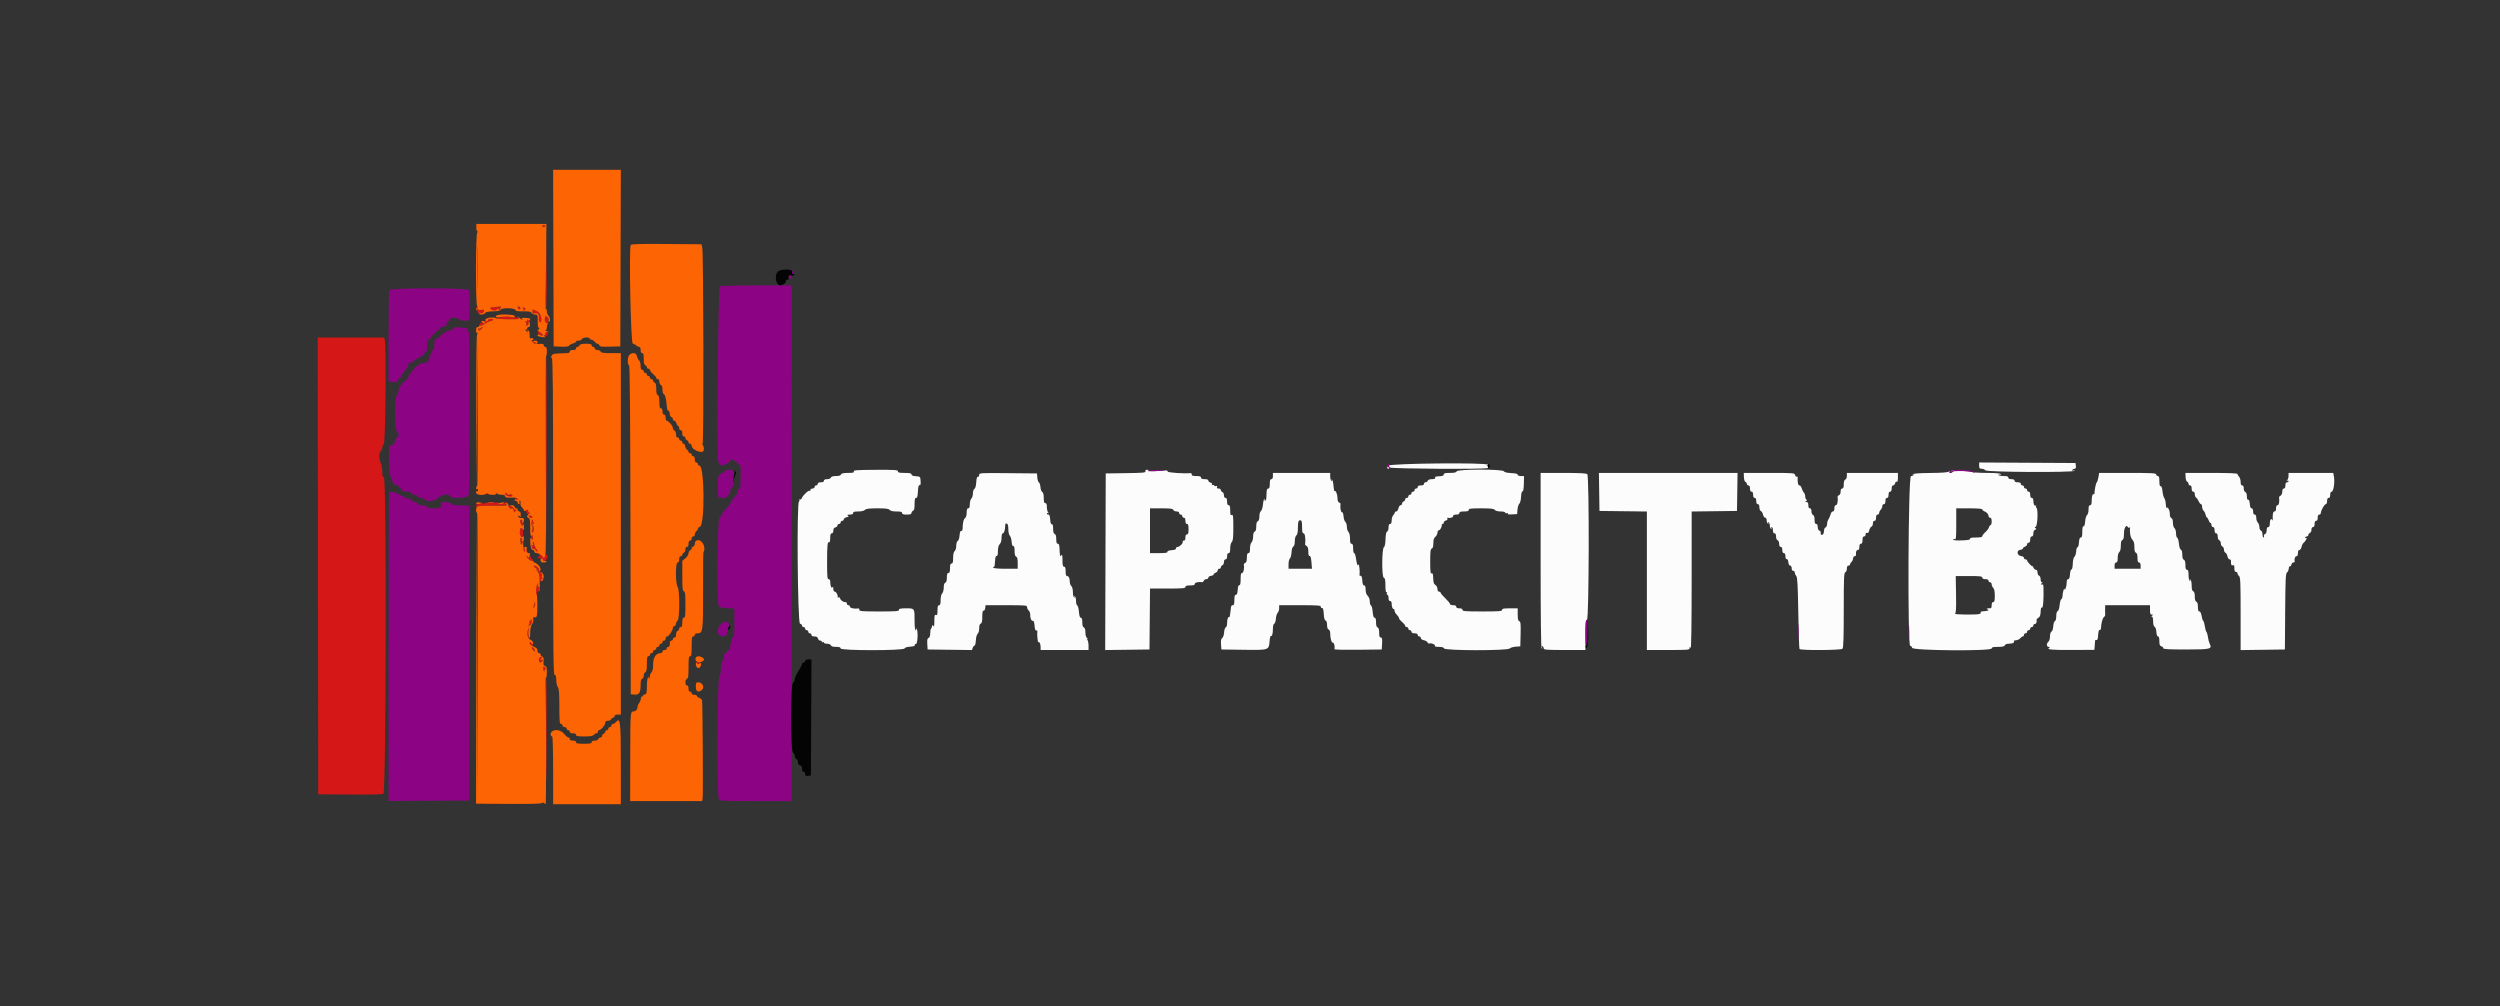 <svg id="svg" xmlns="http://www.w3.org/2000/svg" xmlns:xlink="http://www.w3.org/1999/xlink" width="400" height="161.032" viewBox="0, 0, 400,161.032"><rect x="0" y="0" width="400" height="161.032" fill="#333333" stroke="none"/><g id="svgg"><path id="path0" d="M316.667 74.498 C 316.667 74.915,316.733 75.000,317.063 75.000 C 317.281 75.000,317.554 75.114,317.669 75.253 C 317.917 75.551,331.737 75.624,331.920 75.328 C 331.975 75.238,331.895 75.218,331.731 75.280 C 331.537 75.355,331.484 75.327,331.566 75.195 C 331.632 75.088,331.799 75.000,331.938 75.000 C 332.113 75.000,332.173 74.862,332.136 74.542 L 332.083 74.083 324.375 74.040 L 316.667 73.997 316.667 74.498 M222.139 74.506 C 221.870 74.796,221.897 75.000,222.204 75.000 C 222.286 75.000,222.297 74.906,222.228 74.792 C 222.130 74.629,222.160 74.630,222.364 74.795 C 222.639 75.017,237.841 75.104,238.060 74.884 C 238.117 74.827,238.071 74.666,237.957 74.525 C 237.787 74.315,237.792 74.295,237.984 74.410 C 238.145 74.507,238.180 74.490,238.097 74.355 C 237.868 73.985,222.487 74.131,222.139 74.506 M136.611 75.429 C 136.684 75.619,136.497 75.667,135.679 75.667 C 134.924 75.667,134.631 75.732,134.560 75.917 C 134.496 76.085,134.231 76.167,133.750 76.167 C 133.269 76.167,133.004 76.248,132.940 76.417 C 132.884 76.563,132.634 76.667,132.339 76.667 C 132.001 76.667,131.833 76.749,131.833 76.917 C 131.833 77.083,131.667 77.167,131.333 77.167 C 131.000 77.167,130.833 77.250,130.833 77.417 C 130.833 77.554,130.721 77.667,130.583 77.667 C 130.446 77.667,130.333 77.779,130.333 77.917 C 130.333 78.056,130.185 78.167,130.000 78.167 C 129.799 78.167,129.661 78.282,129.654 78.458 C 129.646 78.626,129.605 78.663,129.558 78.546 C 129.462 78.311,128.456 79.235,128.279 79.719 C 128.215 79.894,128.088 79.971,127.975 79.901 C 127.859 79.830,127.827 79.854,127.894 79.963 C 127.955 80.062,127.929 80.191,127.836 80.248 C 127.458 80.482,127.619 99.685,128.000 99.785 C 128.183 99.833,128.333 99.976,128.333 100.103 C 128.333 100.230,128.446 100.333,128.583 100.333 C 128.721 100.333,128.833 100.446,128.833 100.583 C 128.833 100.721,128.946 100.833,129.083 100.833 C 129.221 100.833,129.333 100.946,129.333 101.083 C 129.333 101.221,129.446 101.333,129.583 101.333 C 129.721 101.333,129.833 101.446,129.833 101.583 C 129.833 101.748,129.998 101.833,130.314 101.833 C 130.654 101.833,130.820 101.931,130.882 102.167 C 130.930 102.350,131.088 102.500,131.234 102.500 C 131.380 102.500,131.500 102.579,131.500 102.677 C 131.500 102.774,131.575 102.807,131.667 102.750 C 131.758 102.693,131.833 102.726,131.833 102.823 C 131.833 102.921,132.061 103.000,132.339 103.000 C 132.634 103.000,132.884 103.104,132.940 103.250 C 133.005 103.420,133.271 103.500,133.768 103.500 C 134.313 103.500,134.500 103.565,134.500 103.754 C 134.500 104.119,144.587 104.115,144.727 103.751 C 144.781 103.609,145.125 103.499,145.616 103.468 C 146.147 103.434,146.403 103.347,146.375 103.208 C 146.352 103.094,146.427 103.019,146.542 103.042 C 146.829 103.099,146.929 100.856,146.650 100.600 C 146.503 100.464,146.482 100.471,146.569 100.625 C 146.633 100.740,146.607 100.833,146.510 100.833 C 146.399 100.833,146.333 100.282,146.333 99.347 C 146.333 97.302,146.355 97.333,144.982 97.333 C 144.072 97.333,143.833 97.385,143.833 97.583 C 143.833 97.797,143.370 97.833,140.667 97.833 C 137.963 97.833,137.500 97.797,137.500 97.583 C 137.500 97.446,137.444 97.342,137.375 97.353 C 136.761 97.450,136.000 97.301,136.000 97.083 C 136.000 96.946,135.887 96.833,135.750 96.833 C 135.612 96.833,135.500 96.721,135.500 96.583 C 135.500 96.446,135.444 96.341,135.375 96.351 C 135.033 96.401,134.521 96.098,134.443 95.801 C 134.394 95.613,134.276 95.516,134.174 95.579 C 134.074 95.641,134.008 95.630,134.029 95.554 C 134.107 95.264,133.800 94.667,133.572 94.667 C 133.423 94.667,133.332 94.494,133.331 94.208 C 133.329 93.894,133.284 93.820,133.187 93.972 C 133.030 94.221,132.840 93.717,132.836 93.042 C 132.834 92.820,132.731 92.667,132.583 92.667 C 132.371 92.667,132.333 92.252,132.333 89.930 C 132.333 87.202,132.401 86.586,132.684 86.761 C 132.766 86.812,132.833 86.511,132.833 86.093 C 132.833 85.529,132.898 85.333,133.083 85.333 C 133.241 85.333,133.333 85.174,133.333 84.901 C 133.333 84.609,133.441 84.441,133.667 84.382 C 133.850 84.334,134.000 84.191,134.000 84.064 C 134.000 83.937,134.112 83.833,134.250 83.833 C 134.387 83.833,134.500 83.721,134.500 83.583 C 134.500 83.446,134.612 83.333,134.750 83.333 C 134.887 83.333,135.000 83.229,135.000 83.101 C 135.000 82.974,135.202 82.819,135.450 82.757 C 135.802 82.668,135.847 82.611,135.658 82.491 C 135.483 82.380,135.565 82.338,135.958 82.336 C 136.328 82.334,136.500 82.254,136.500 82.083 C 136.500 81.895,136.702 81.833,137.321 81.833 C 137.829 81.833,138.238 81.738,138.393 81.583 C 138.583 81.393,139.059 81.333,140.384 81.333 C 141.729 81.333,142.173 81.390,142.333 81.583 C 142.471 81.749,142.844 81.833,143.437 81.833 C 144.123 81.833,144.333 81.892,144.333 82.083 C 144.333 82.269,144.528 82.333,145.083 82.333 C 145.646 82.333,145.833 82.269,145.833 82.078 C 145.833 81.938,145.946 81.780,146.083 81.727 C 146.266 81.657,146.333 81.368,146.333 80.649 C 146.333 79.901,146.391 79.667,146.575 79.667 C 146.756 79.667,146.830 79.402,146.867 78.625 C 146.902 77.884,146.979 77.596,147.131 77.627 C 147.285 77.658,147.332 77.470,147.297 76.960 C 147.248 76.253,147.245 76.250,146.540 76.199 C 146.059 76.164,145.833 76.071,145.833 75.907 C 145.833 75.722,145.583 75.667,144.750 75.667 C 143.888 75.667,143.667 75.615,143.667 75.411 C 143.667 75.189,143.200 75.158,140.093 75.173 C 137.070 75.188,136.534 75.227,136.611 75.429 M183.272 75.413 C 183.353 75.624,182.906 75.666,180.141 75.705 L 176.917 75.750 176.874 89.878 L 176.831 104.007 180.374 103.962 L 183.917 103.917 183.961 99.042 L 184.005 94.167 186.836 94.167 C 189.241 94.167,189.667 94.129,189.667 93.917 C 189.667 93.731,189.861 93.667,190.417 93.667 C 190.972 93.667,191.167 93.602,191.167 93.417 C 191.167 93.199,191.814 93.056,192.380 93.148 C 192.451 93.160,192.553 93.057,192.606 92.918 C 192.659 92.780,192.844 92.667,193.018 92.667 C 193.191 92.667,193.333 92.559,193.333 92.428 C 193.333 92.296,193.523 92.165,193.755 92.136 C 193.987 92.107,194.179 92.008,194.182 91.917 C 194.184 91.825,194.332 91.696,194.510 91.630 C 194.688 91.565,194.833 91.396,194.833 91.255 C 194.833 91.115,194.946 91.000,195.083 91.000 C 195.221 91.000,195.333 90.896,195.333 90.768 C 195.333 90.640,195.446 90.492,195.583 90.440 C 195.721 90.387,195.833 90.154,195.833 89.922 C 195.833 89.658,195.927 89.500,196.083 89.500 C 196.250 89.500,196.333 89.333,196.333 89.000 C 196.333 88.667,196.417 88.500,196.583 88.500 C 196.769 88.500,196.833 88.304,196.833 87.738 C 196.833 87.283,196.934 86.875,197.083 86.726 C 197.279 86.531,197.333 86.022,197.333 84.387 C 197.333 82.598,197.297 82.311,197.083 82.394 C 196.882 82.471,196.833 82.329,196.833 81.661 C 196.833 81.036,196.772 80.833,196.583 80.833 C 196.409 80.833,196.333 80.657,196.333 80.250 C 196.333 79.843,196.258 79.667,196.083 79.667 C 195.927 79.667,195.833 79.509,195.833 79.245 C 195.833 79.013,195.721 78.780,195.583 78.727 C 195.446 78.674,195.333 78.527,195.333 78.399 C 195.333 78.271,195.175 78.167,194.982 78.167 C 194.744 78.167,194.661 78.089,194.724 77.925 C 194.783 77.770,194.736 77.714,194.592 77.770 C 194.468 77.817,194.317 77.775,194.255 77.675 C 194.194 77.576,194.062 77.545,193.963 77.606 C 193.851 77.675,193.830 77.640,193.908 77.515 C 193.988 77.385,193.906 77.278,193.683 77.219 C 193.491 77.169,193.333 77.024,193.333 76.897 C 193.333 76.745,193.136 76.667,192.750 76.667 C 192.343 76.667,192.167 76.591,192.167 76.417 C 192.167 76.231,191.972 76.167,191.417 76.167 C 190.861 76.167,190.667 76.102,190.667 75.917 C 190.667 75.779,190.610 75.676,190.542 75.686 C 189.712 75.817,186.833 75.630,186.833 75.446 C 186.833 75.304,186.669 75.242,186.375 75.272 C 184.987 75.418,183.491 75.442,183.691 75.315 C 183.856 75.210,183.818 75.171,183.547 75.169 C 183.289 75.167,183.206 75.241,183.272 75.413 M233.060 75.417 C 232.990 75.600,232.701 75.667,231.982 75.667 C 231.220 75.667,231.000 75.723,231.000 75.917 C 231.000 76.079,230.824 76.174,230.500 76.188 C 229.687 76.221,229.581 76.255,229.625 76.466 C 229.651 76.591,229.454 76.667,229.101 76.667 C 228.752 76.667,228.499 76.762,228.440 76.917 C 228.387 77.054,228.229 77.167,228.089 77.167 C 227.948 77.167,227.833 77.279,227.833 77.417 C 227.833 77.583,227.667 77.667,227.333 77.667 C 227.000 77.667,226.833 77.750,226.833 77.917 C 226.833 78.054,226.721 78.167,226.583 78.167 C 226.446 78.167,226.333 78.279,226.333 78.417 C 226.333 78.554,226.221 78.667,226.083 78.667 C 225.946 78.667,225.833 78.779,225.833 78.917 C 225.833 79.054,225.721 79.167,225.583 79.167 C 225.446 79.167,225.333 79.279,225.333 79.417 C 225.333 79.554,225.221 79.667,225.083 79.667 C 224.946 79.667,224.833 79.771,224.833 79.899 C 224.833 80.027,224.721 80.174,224.583 80.227 C 224.446 80.280,224.333 80.438,224.333 80.578 C 224.333 80.718,224.227 80.833,224.097 80.833 C 223.966 80.833,223.810 81.058,223.750 81.333 C 223.690 81.608,223.534 81.833,223.403 81.833 C 223.273 81.833,223.167 81.914,223.167 82.012 C 223.167 82.110,223.054 82.303,222.917 82.440 C 222.779 82.578,222.667 82.948,222.667 83.262 C 222.667 83.659,222.590 83.833,222.417 83.833 C 222.244 83.833,222.167 84.007,222.167 84.399 C 222.167 84.718,222.069 85.002,221.943 85.050 C 221.792 85.108,221.708 85.504,221.683 86.275 C 221.660 86.995,221.568 87.459,221.433 87.534 C 221.086 87.728,221.062 92.304,221.407 92.436 C 221.608 92.513,221.667 92.800,221.667 93.694 C 221.667 94.415,221.729 94.815,221.831 94.751 C 221.926 94.693,221.954 94.760,221.897 94.908 C 221.842 95.050,221.881 95.167,221.982 95.167 C 222.084 95.167,222.167 95.392,222.167 95.667 C 222.167 96.000,222.250 96.167,222.417 96.167 C 222.570 96.167,222.667 96.323,222.667 96.570 C 222.667 97.074,222.831 97.521,222.983 97.427 C 223.046 97.388,223.109 97.511,223.123 97.699 C 223.138 97.888,223.303 98.186,223.491 98.361 C 223.679 98.536,223.833 98.774,223.833 98.889 C 223.833 99.005,224.055 99.283,224.326 99.508 C 224.597 99.733,224.822 100.010,224.826 100.125 C 224.830 100.240,224.946 100.333,225.083 100.333 C 225.221 100.333,225.333 100.446,225.333 100.583 C 225.333 100.721,225.446 100.833,225.583 100.833 C 225.721 100.833,225.833 100.946,225.833 101.083 C 225.833 101.250,226.000 101.333,226.333 101.333 C 226.667 101.333,226.833 101.417,226.833 101.583 C 226.833 101.721,226.946 101.833,227.083 101.833 C 227.221 101.833,227.333 101.948,227.333 102.088 C 227.333 102.235,227.538 102.383,227.823 102.440 C 228.092 102.493,228.355 102.649,228.407 102.786 C 228.460 102.923,228.596 102.999,228.710 102.956 C 229.015 102.840,229.705 103.136,229.584 103.332 C 229.520 103.435,229.766 103.500,230.222 103.500 C 230.728 103.500,230.995 103.580,231.060 103.750 C 231.201 104.116,241.183 104.126,241.549 103.761 C 241.680 103.629,242.117 103.498,242.519 103.469 L 243.250 103.417 243.297 101.455 C 243.336 99.818,243.302 99.477,243.089 99.396 C 242.899 99.323,242.833 99.044,242.833 98.316 L 242.833 97.333 241.583 97.333 C 240.583 97.333,240.333 97.383,240.333 97.583 C 240.333 97.797,239.870 97.833,237.167 97.833 C 234.463 97.833,234.000 97.797,234.000 97.583 C 234.000 97.417,233.833 97.333,233.500 97.333 C 233.167 97.333,233.000 97.250,233.000 97.083 C 233.000 96.917,232.833 96.833,232.500 96.833 C 232.225 96.833,232.000 96.745,232.000 96.638 C 232.000 96.531,231.662 96.119,231.250 95.724 C 230.838 95.329,230.500 94.929,230.500 94.836 C 230.500 94.743,230.387 94.667,230.250 94.667 C 230.096 94.667,230.000 94.510,230.000 94.259 C 230.000 94.035,229.869 93.754,229.708 93.634 C 229.379 93.389,229.341 93.265,229.304 92.322 C 229.285 91.839,229.216 91.676,229.056 91.738 C 228.878 91.806,228.833 91.426,228.833 89.846 C 228.833 88.242,228.881 87.851,229.083 87.773 C 229.255 87.707,229.333 87.439,229.333 86.920 C 229.333 86.370,229.424 86.086,229.667 85.878 C 229.850 85.721,230.000 85.422,230.000 85.213 C 230.000 85.001,230.102 84.833,230.231 84.833 C 230.439 84.833,230.730 84.272,230.685 83.958 C 230.675 83.890,230.742 83.833,230.833 83.833 C 230.925 83.833,231.000 83.730,231.000 83.603 C 231.000 83.476,231.158 83.331,231.350 83.281 C 231.548 83.229,231.651 83.110,231.588 83.007 C 231.526 82.907,231.537 82.836,231.613 82.849 C 232.072 82.929,232.500 82.800,232.500 82.583 C 232.500 82.417,232.667 82.333,233.000 82.333 C 233.333 82.333,233.500 82.250,233.500 82.083 C 233.500 81.898,233.694 81.833,234.250 81.833 C 234.806 81.833,235.000 81.769,235.000 81.583 C 235.000 81.375,235.331 81.333,236.980 81.333 C 238.536 81.333,239.004 81.387,239.167 81.583 C 239.293 81.736,239.659 81.833,240.104 81.833 C 240.526 81.833,240.833 81.911,240.833 82.018 C 240.833 82.119,240.950 82.158,241.092 82.103 C 241.248 82.043,241.308 82.073,241.243 82.178 C 241.172 82.293,241.410 82.335,241.938 82.301 L 242.741 82.250 242.802 81.507 C 242.836 81.099,242.966 80.686,243.092 80.591 C 243.223 80.490,243.340 80.028,243.368 79.500 C 243.398 78.939,243.489 78.597,243.602 78.617 C 243.724 78.640,243.798 78.219,243.817 77.409 L 243.846 76.167 243.340 76.167 C 243.043 76.167,242.833 76.080,242.833 75.956 C 242.833 75.814,242.493 75.728,241.792 75.694 C 241.107 75.660,240.704 75.561,240.617 75.404 C 240.413 75.041,233.200 75.053,233.060 75.417 M312.167 75.384 C 312.167 75.458,312.253 75.466,312.359 75.401 C 312.478 75.327,312.506 75.355,312.433 75.474 C 312.367 75.580,312.201 75.667,312.064 75.667 C 311.908 75.667,311.861 75.588,311.939 75.458 C 312.038 75.294,312.011 75.293,311.815 75.452 C 311.646 75.588,310.699 75.660,308.867 75.675 C 307.161 75.689,306.127 75.762,306.058 75.874 C 305.988 75.987,306.033 76.003,306.183 75.918 C 306.343 75.826,306.364 75.839,306.250 75.959 C 306.158 76.056,305.933 76.161,305.750 76.195 C 305.312 76.274,305.194 103.333,305.632 103.333 C 305.760 103.333,305.903 103.480,305.950 103.659 C 306.067 104.107,318.667 104.201,318.667 103.753 C 318.667 103.555,318.883 103.500,319.672 103.500 C 320.412 103.500,320.702 103.434,320.773 103.250 C 320.827 103.110,321.075 103.000,321.338 103.000 C 321.942 103.000,322.356 102.839,322.239 102.649 C 322.188 102.567,322.208 102.494,322.282 102.487 C 322.798 102.438,323.100 102.317,323.264 102.093 C 323.368 101.950,323.539 101.833,323.643 101.833 C 323.748 101.833,323.833 101.721,323.833 101.583 C 323.833 101.446,323.946 101.333,324.083 101.333 C 324.221 101.333,324.333 101.221,324.333 101.083 C 324.333 100.946,324.446 100.833,324.583 100.833 C 324.721 100.833,324.833 100.721,324.833 100.583 C 324.833 100.446,324.946 100.333,325.083 100.333 C 325.221 100.333,325.333 100.221,325.333 100.083 C 325.333 99.946,325.446 99.833,325.583 99.833 C 325.800 99.833,325.915 99.533,325.855 99.130 C 325.845 99.064,325.974 98.936,326.143 98.846 C 326.330 98.746,326.462 98.470,326.483 98.133 C 326.541 97.215,326.549 97.184,326.736 97.218 C 326.855 97.239,326.933 96.606,326.964 95.373 C 326.990 94.341,326.952 93.506,326.880 93.518 C 326.548 93.573,326.440 93.480,326.667 93.333 C 326.833 93.226,326.847 93.171,326.708 93.169 C 326.590 93.168,326.500 92.958,326.500 92.684 C 326.500 92.410,326.393 92.161,326.250 92.106 C 326.112 92.054,326.000 91.821,326.000 91.589 C 326.000 91.321,325.907 91.167,325.745 91.167 C 325.604 91.167,325.421 90.998,325.339 90.792 C 325.256 90.585,325.183 90.484,325.177 90.566 C 325.164 90.760,324.333 89.866,324.333 89.658 C 324.333 89.571,324.221 89.500,324.083 89.500 C 323.946 89.500,323.833 89.392,323.833 89.261 C 323.833 89.124,323.637 89.000,323.375 88.969 C 322.713 88.893,322.604 88.050,323.245 87.970 C 323.483 87.941,323.669 87.845,323.659 87.758 C 323.650 87.671,323.798 87.542,323.988 87.472 C 324.178 87.402,324.333 87.229,324.333 87.089 C 324.333 86.948,324.446 86.833,324.583 86.833 C 324.750 86.833,324.833 86.667,324.833 86.333 C 324.833 86.000,324.917 85.833,325.083 85.833 C 325.248 85.833,325.333 85.669,325.333 85.351 C 325.333 85.049,325.440 84.828,325.620 84.759 C 325.843 84.673,325.859 84.619,325.690 84.514 C 325.515 84.406,325.520 84.361,325.714 84.287 C 326.011 84.173,326.122 81.428,325.837 81.252 C 325.740 81.193,325.712 81.062,325.773 80.963 C 325.836 80.861,325.808 80.829,325.710 80.890 C 325.505 81.016,325.333 80.642,325.333 80.070 C 325.333 79.823,325.237 79.667,325.083 79.667 C 324.917 79.667,324.833 79.500,324.833 79.167 C 324.833 78.833,324.750 78.667,324.583 78.667 C 324.446 78.667,324.333 78.554,324.333 78.417 C 324.333 78.279,324.221 78.167,324.083 78.167 C 323.946 78.167,323.833 78.054,323.833 77.917 C 323.833 77.779,323.721 77.667,323.583 77.667 C 323.446 77.667,323.333 77.554,323.333 77.417 C 323.333 77.250,323.167 77.167,322.833 77.167 C 322.500 77.167,322.333 77.083,322.333 76.917 C 322.333 76.750,322.167 76.667,321.833 76.667 C 321.500 76.667,321.333 76.583,321.333 76.417 C 321.333 76.232,321.140 76.167,320.593 76.167 C 320.186 76.167,319.807 76.093,319.751 76.002 C 319.691 75.904,319.765 75.882,319.935 75.947 C 320.129 76.021,320.183 75.994,320.101 75.862 C 320.019 75.730,319.316 75.667,317.932 75.667 C 316.805 75.667,315.666 75.596,315.400 75.509 C 314.777 75.307,312.167 75.205,312.167 75.384 M156.667 75.997 C 156.667 76.182,156.573 76.315,156.458 76.292 C 156.317 76.263,156.233 76.543,156.198 77.166 C 156.165 77.745,156.058 78.131,155.907 78.216 C 155.769 78.293,155.667 78.599,155.667 78.937 C 155.667 79.260,155.554 79.636,155.417 79.774 C 155.279 79.911,155.167 80.318,155.167 80.679 C 155.167 81.149,155.096 81.333,154.917 81.333 C 154.735 81.333,154.667 81.521,154.667 82.023 C 154.667 82.464,154.570 82.784,154.400 82.908 C 154.157 83.086,154.040 83.604,154.011 84.625 C 154.005 84.832,153.907 84.981,153.792 84.958 C 153.656 84.931,153.565 85.177,153.530 85.667 C 153.500 86.096,153.375 86.473,153.238 86.550 C 153.096 86.629,153.000 86.941,153.000 87.321 C 153.000 87.685,152.893 88.048,152.750 88.167 C 152.584 88.304,152.500 88.677,152.500 89.270 C 152.500 89.956,152.441 90.167,152.250 90.167 C 152.065 90.167,152.000 90.361,152.000 90.917 C 152.000 91.472,151.935 91.667,151.750 91.667 C 151.566 91.667,151.500 91.859,151.500 92.399 C 151.500 92.896,151.420 93.162,151.250 93.227 C 151.084 93.291,151.000 93.553,151.000 94.007 C 151.000 94.392,150.891 94.799,150.750 94.940 C 150.595 95.095,150.500 95.504,150.500 96.012 C 150.500 96.631,150.438 96.833,150.250 96.833 C 150.061 96.833,150.000 97.036,150.000 97.661 C 150.000 98.329,149.952 98.471,149.750 98.394 C 149.544 98.315,149.500 98.485,149.497 99.357 C 149.496 100.103,149.447 100.343,149.333 100.167 C 149.181 99.931,149.155 99.948,149.104 100.319 C 149.093 100.403,149.027 100.528,148.958 100.597 C 148.890 100.666,148.833 101.002,148.833 101.343 C 148.833 101.751,148.744 101.998,148.575 102.064 C 148.376 102.140,148.328 102.368,148.366 103.040 L 148.417 103.917 151.962 103.962 L 155.508 104.007 155.648 103.628 C 155.725 103.420,155.855 103.270,155.936 103.294 C 156.017 103.319,156.107 102.944,156.136 102.461 C 156.167 101.951,156.289 101.506,156.428 101.398 C 156.565 101.292,156.667 100.928,156.667 100.541 C 156.667 100.097,156.752 99.836,156.917 99.773 C 157.101 99.702,157.167 99.412,157.167 98.672 C 157.167 97.957,157.227 97.679,157.375 97.708 C 157.492 97.732,157.606 97.549,157.636 97.292 L 157.689 96.833 161.011 96.833 C 164.150 96.833,164.333 96.851,164.333 97.146 C 164.333 97.318,164.446 97.553,164.583 97.667 C 164.721 97.781,164.833 98.084,164.833 98.340 C 164.833 98.969,164.989 99.333,165.259 99.333 C 165.407 99.333,165.499 99.600,165.533 100.125 C 165.566 100.649,165.654 100.903,165.792 100.875 C 165.906 100.852,165.991 100.890,165.980 100.958 C 165.901 101.463,166.029 102.835,166.149 102.761 C 166.331 102.648,166.500 103.051,166.500 103.597 L 166.500 104.000 170.333 104.000 L 174.167 104.000 174.167 103.283 C 174.167 102.889,174.073 102.466,173.958 102.342 C 173.789 102.160,173.797 102.140,174.000 102.238 C 174.153 102.311,174.137 102.265,173.958 102.119 C 173.765 101.961,173.667 101.645,173.667 101.185 C 173.667 100.721,173.584 100.458,173.417 100.394 C 173.247 100.328,173.167 100.063,173.167 99.566 C 173.167 99.055,173.097 98.833,172.937 98.833 C 172.779 98.833,172.684 98.541,172.629 97.883 C 172.586 97.361,172.464 96.905,172.359 96.870 C 172.253 96.834,172.167 96.516,172.167 96.163 C 172.167 95.809,172.080 95.466,171.974 95.401 C 171.847 95.322,171.827 95.356,171.917 95.500 C 172.006 95.644,171.986 95.678,171.859 95.599 C 171.753 95.534,171.667 95.153,171.667 94.752 C 171.667 94.327,171.563 93.920,171.417 93.774 C 171.279 93.636,171.167 93.337,171.167 93.109 C 171.167 92.522,171.003 92.167,170.732 92.167 C 170.568 92.167,170.500 91.947,170.500 91.417 C 170.500 90.861,170.435 90.667,170.250 90.667 C 170.055 90.667,169.999 90.439,169.997 89.625 C 169.996 88.891,169.947 88.657,169.833 88.833 C 169.744 88.971,169.661 89.027,169.648 88.958 C 169.636 88.890,169.606 88.758,169.583 88.667 C 169.560 88.575,169.532 88.162,169.521 87.750 C 169.506 87.204,169.432 87.000,169.250 87.000 C 169.066 87.000,169.000 86.808,169.000 86.268 C 169.000 85.771,168.920 85.505,168.750 85.440 C 168.579 85.374,168.500 85.106,168.500 84.589 C 168.500 84.073,168.434 83.847,168.292 83.875 C 168.154 83.903,168.066 83.649,168.033 83.125 C 167.997 82.569,167.910 82.333,167.741 82.333 C 167.608 82.333,167.500 82.254,167.500 82.157 C 167.500 82.060,167.594 82.033,167.708 82.098 C 167.875 82.192,167.875 82.171,167.708 81.991 C 167.594 81.868,167.500 81.482,167.500 81.133 C 167.500 80.681,167.428 80.500,167.250 80.500 C 167.061 80.500,167.000 80.297,167.000 79.675 C 167.000 79.127,166.919 78.804,166.758 78.714 C 166.625 78.640,166.497 78.294,166.473 77.945 C 166.450 77.596,166.339 77.260,166.228 77.197 C 166.116 77.135,166.000 76.783,165.971 76.417 L 165.917 75.750 161.292 75.706 C 156.751 75.662,156.667 75.668,156.667 75.997 M203.667 76.167 C 203.667 76.500,203.583 76.667,203.417 76.667 C 203.231 76.667,203.167 76.861,203.167 77.417 C 203.167 77.972,203.102 78.167,202.917 78.167 C 202.735 78.167,202.661 78.370,202.646 78.917 C 202.619 79.879,202.608 79.947,202.458 80.097 C 202.390 80.166,202.333 80.122,202.333 80.000 C 202.333 79.461,202.129 80.051,202.063 80.779 C 202.024 81.222,201.881 81.667,201.745 81.768 C 201.600 81.878,201.500 82.228,201.500 82.626 C 201.500 83.069,201.415 83.330,201.250 83.394 C 201.080 83.459,201.000 83.725,201.000 84.227 C 201.000 84.729,200.920 84.995,200.750 85.060 C 200.584 85.124,200.500 85.386,200.500 85.840 C 200.500 86.226,200.391 86.633,200.250 86.774 C 200.103 86.921,200.000 87.328,200.000 87.762 C 200.000 88.307,199.935 88.500,199.750 88.500 C 199.566 88.500,199.500 88.692,199.500 89.232 C 199.500 89.731,199.420 89.995,199.248 90.061 C 199.110 90.114,199.006 90.216,199.018 90.287 C 199.118 90.896,198.968 91.667,198.750 91.667 C 198.556 91.667,198.500 91.889,198.500 92.667 C 198.500 93.378,198.440 93.655,198.292 93.625 C 198.154 93.597,198.066 93.851,198.033 94.375 C 197.997 94.931,197.910 95.167,197.741 95.167 C 197.563 95.167,197.500 95.384,197.500 96.000 C 197.500 96.630,197.439 96.833,197.250 96.833 C 197.112 96.833,196.990 96.927,196.979 97.042 C 196.967 97.156,196.935 97.400,196.909 97.583 C 196.882 97.767,196.838 98.118,196.811 98.363 C 196.784 98.608,196.711 98.778,196.649 98.739 C 196.483 98.636,196.333 99.112,196.333 99.746 C 196.333 100.049,196.236 100.335,196.117 100.381 C 195.997 100.427,195.882 100.780,195.858 101.178 C 195.834 101.587,195.707 101.973,195.560 102.080 C 195.372 102.217,195.319 102.490,195.362 103.092 L 195.422 103.917 198.919 103.966 C 203.035 104.024,203.012 104.031,203.130 102.611 C 203.172 102.095,203.265 101.708,203.336 101.752 C 203.530 101.872,203.667 101.391,203.667 100.588 C 203.667 100.152,203.752 99.836,203.883 99.786 C 204.003 99.740,204.118 99.388,204.141 98.998 C 204.164 98.611,204.291 98.185,204.425 98.052 C 204.558 97.918,204.667 97.590,204.667 97.321 L 204.667 96.833 208.000 96.833 C 210.852 96.833,211.333 96.869,211.333 97.083 C 211.333 97.221,211.427 97.315,211.542 97.292 C 211.685 97.263,211.766 97.553,211.800 98.217 C 211.834 98.872,211.928 99.214,212.092 99.276 C 212.244 99.335,212.333 99.603,212.333 100.000 C 212.333 100.407,212.422 100.665,212.583 100.727 C 212.726 100.782,212.833 101.030,212.833 101.307 C 212.833 102.140,213.032 102.833,213.271 102.833 C 213.466 102.833,213.598 103.389,213.519 103.878 C 213.507 103.949,215.205 103.986,217.291 103.961 L 221.083 103.917 221.133 102.958 C 221.174 102.182,221.134 102.000,220.925 102.000 C 220.730 102.000,220.667 101.816,220.667 101.245 C 220.667 100.727,220.588 100.459,220.417 100.394 C 220.247 100.328,220.167 100.063,220.167 99.566 C 220.167 99.055,220.097 98.833,219.937 98.833 C 219.779 98.833,219.684 98.541,219.629 97.883 C 219.586 97.361,219.464 96.905,219.359 96.870 C 219.253 96.834,219.167 96.549,219.167 96.236 C 219.167 95.889,219.037 95.537,218.833 95.333 C 218.611 95.111,218.500 94.778,218.500 94.333 C 218.500 93.863,218.429 93.667,218.259 93.667 C 218.090 93.667,218.003 93.431,217.967 92.875 C 217.934 92.351,217.846 92.097,217.708 92.125 C 217.594 92.148,217.509 92.110,217.520 92.042 C 217.610 91.470,217.471 90.122,217.342 90.325 C 217.179 90.583,217.131 90.447,216.919 89.125 C 216.863 88.781,216.747 88.500,216.659 88.500 C 216.572 88.500,216.500 88.162,216.500 87.750 C 216.500 87.194,216.435 87.000,216.250 87.000 C 216.062 87.000,216.000 86.798,216.000 86.179 C 216.000 85.671,215.905 85.262,215.750 85.107 C 215.612 84.970,215.500 84.598,215.500 84.282 C 215.500 83.966,215.392 83.617,215.259 83.507 C 215.126 83.397,214.995 82.994,214.967 82.612 C 214.935 82.165,214.842 81.932,214.708 81.958 C 214.530 81.994,214.391 81.173,214.482 80.620 C 214.494 80.549,214.390 80.447,214.252 80.394 C 214.094 80.334,214.000 80.081,214.000 79.721 C 214.000 79.112,213.730 78.441,213.533 78.563 C 213.469 78.603,213.393 78.249,213.365 77.776 C 213.336 77.303,213.232 76.842,213.132 76.750 C 213.006 76.634,212.991 76.654,213.085 76.817 C 213.174 76.974,213.155 77.012,213.026 76.933 C 212.920 76.867,212.833 76.556,212.833 76.240 L 212.833 75.667 208.250 75.667 L 203.667 75.667 203.667 76.167 M246.500 89.657 C 246.500 98.696,246.558 103.683,246.665 103.749 C 246.763 103.809,246.785 103.735,246.720 103.565 C 246.645 103.371,246.673 103.317,246.805 103.399 C 246.912 103.465,247.000 103.628,247.000 103.760 C 247.000 103.961,247.542 104.000,250.333 104.000 L 253.667 104.000 253.667 101.583 C 253.667 99.546,253.706 99.167,253.917 99.167 C 254.252 99.167,254.301 76.201,253.967 75.867 C 253.823 75.723,252.737 75.667,250.133 75.667 L 246.500 75.667 246.500 89.657 M255.871 78.708 L 255.917 81.750 259.708 81.795 L 263.500 81.840 263.500 92.920 L 263.500 104.000 266.917 104.000 C 270.059 104.000,270.334 103.977,270.336 103.708 C 270.338 103.459,270.362 103.453,270.500 103.667 C 270.605 103.829,270.662 100.066,270.664 92.878 L 270.667 81.840 274.292 81.795 L 277.917 81.750 277.962 78.708 L 278.008 75.667 266.917 75.667 L 255.826 75.667 255.871 78.708 M279.029 76.349 C 279.045 76.743,279.150 77.068,279.278 77.117 C 279.400 77.164,279.500 77.307,279.500 77.434 C 279.500 77.562,279.612 77.667,279.750 77.667 C 279.917 77.667,280.000 77.833,280.000 78.167 C 280.000 78.500,280.083 78.667,280.250 78.667 C 280.417 78.667,280.500 78.833,280.500 79.167 C 280.500 79.500,280.583 79.667,280.750 79.667 C 280.917 79.667,281.000 79.833,281.000 80.167 C 281.000 80.500,281.083 80.667,281.250 80.667 C 281.417 80.667,281.500 80.834,281.500 81.172 C 281.500 81.458,281.604 81.717,281.740 81.769 C 281.872 81.820,282.028 82.080,282.086 82.347 C 282.145 82.615,282.300 82.833,282.430 82.833 C 282.570 82.833,282.667 83.000,282.667 83.240 C 282.667 83.464,282.753 83.701,282.859 83.766 C 282.986 83.845,283.006 83.811,282.917 83.667 C 282.827 83.522,282.847 83.489,282.974 83.567 C 283.080 83.633,283.167 83.865,283.167 84.083 C 283.167 84.302,283.253 84.534,283.359 84.599 C 283.478 84.673,283.506 84.645,283.433 84.526 C 283.367 84.420,283.393 84.333,283.490 84.333 C 283.587 84.333,283.667 84.558,283.667 84.833 C 283.667 85.167,283.750 85.333,283.917 85.333 C 284.084 85.333,284.167 85.501,284.167 85.839 C 284.167 86.134,284.271 86.384,284.417 86.440 C 284.559 86.494,284.667 86.743,284.667 87.018 C 284.667 87.335,284.752 87.500,284.917 87.500 C 285.083 87.500,285.167 87.667,285.167 88.000 C 285.167 88.333,285.250 88.500,285.417 88.500 C 285.583 88.500,285.667 88.667,285.667 89.000 C 285.667 89.311,285.745 89.484,285.875 89.458 C 286.000 89.433,286.104 89.634,286.136 89.958 C 286.168 90.294,286.279 90.500,286.427 90.500 C 286.572 90.500,286.667 90.666,286.667 90.917 C 286.667 91.176,286.761 91.333,286.917 91.333 C 287.054 91.333,287.167 91.459,287.167 91.612 C 287.167 91.765,287.272 92.009,287.400 92.154 C 287.587 92.364,287.653 93.551,287.727 98.046 C 287.778 101.142,287.864 103.749,287.919 103.838 C 288.073 104.086,294.549 104.051,294.800 103.800 C 294.948 103.652,295.000 102.051,295.000 97.628 C 295.000 92.473,295.034 91.643,295.250 91.560 C 295.393 91.506,295.500 91.257,295.500 90.982 C 295.500 90.665,295.585 90.500,295.750 90.500 C 295.887 90.500,296.000 90.420,296.000 90.321 C 296.000 90.223,296.112 90.030,296.250 89.893 C 296.387 89.755,296.500 89.498,296.500 89.321 C 296.500 89.145,296.604 89.000,296.731 89.000 C 296.859 89.000,296.959 88.906,296.955 88.792 C 296.935 88.234,297.022 88.000,297.250 88.000 C 297.417 88.000,297.500 87.833,297.500 87.500 C 297.500 87.167,297.583 87.000,297.750 87.000 C 297.925 87.000,298.000 86.824,298.000 86.417 C 298.000 86.009,298.075 85.833,298.250 85.833 C 298.388 85.833,298.500 85.686,298.500 85.505 C 298.500 85.292,298.582 85.209,298.734 85.267 C 298.892 85.327,299.004 85.194,299.078 84.859 C 299.138 84.585,299.295 84.320,299.427 84.269 C 299.559 84.219,299.667 83.987,299.667 83.755 C 299.667 83.491,299.760 83.333,299.917 83.333 C 300.083 83.333,300.167 83.167,300.167 82.833 C 300.167 82.500,300.250 82.333,300.417 82.333 C 300.554 82.333,300.667 82.215,300.667 82.071 C 300.667 81.927,300.779 81.697,300.917 81.560 C 301.054 81.422,301.167 81.165,301.167 80.988 C 301.167 80.811,301.279 80.667,301.417 80.667 C 301.583 80.667,301.667 80.500,301.667 80.167 C 301.667 79.833,301.750 79.667,301.917 79.667 C 302.083 79.667,302.167 79.500,302.167 79.167 C 302.167 78.833,302.250 78.667,302.417 78.667 C 302.583 78.667,302.667 78.500,302.667 78.167 C 302.667 77.852,302.752 77.667,302.897 77.667 C 303.024 77.667,303.169 77.509,303.219 77.317 C 303.270 77.124,303.391 77.016,303.489 77.076 C 303.605 77.148,303.667 76.923,303.667 76.427 L 303.667 75.667 299.583 75.667 L 295.500 75.667 295.500 76.149 C 295.500 76.424,295.393 76.672,295.250 76.727 C 295.085 76.790,295.000 77.051,295.000 77.495 C 295.000 77.981,294.931 78.167,294.750 78.167 C 294.585 78.167,294.500 78.331,294.500 78.649 C 294.500 78.925,294.393 79.172,294.248 79.228 C 294.110 79.281,294.006 79.382,294.018 79.454 C 294.118 80.062,293.968 80.833,293.750 80.833 C 293.583 80.833,293.500 81.000,293.500 81.333 C 293.500 81.664,293.416 81.833,293.253 81.833 C 293.117 81.833,292.956 82.040,292.895 82.292 C 292.834 82.544,292.682 82.898,292.558 83.079 C 292.435 83.260,292.333 83.608,292.333 83.853 C 292.333 84.097,292.221 84.341,292.083 84.394 C 291.940 84.449,291.833 84.697,291.833 84.977 C 291.833 85.256,291.727 85.505,291.583 85.560 C 291.358 85.647,291.256 85.479,291.315 85.120 C 291.327 85.049,291.223 84.947,291.085 84.894 C 290.941 84.839,290.833 84.592,290.833 84.316 C 290.833 83.998,290.748 83.833,290.583 83.833 C 290.402 83.833,290.333 83.648,290.333 83.161 C 290.333 82.718,290.248 82.457,290.083 82.394 C 289.941 82.339,289.833 82.090,289.833 81.816 C 289.833 81.498,289.748 81.333,289.583 81.333 C 289.417 81.333,289.333 81.167,289.333 80.833 C 289.333 80.469,289.254 80.333,289.042 80.331 C 288.814 80.329,288.800 80.297,288.976 80.185 C 289.134 80.085,289.146 80.007,289.018 79.928 C 288.916 79.865,288.833 79.636,288.833 79.419 C 288.833 79.202,288.733 78.924,288.611 78.802 C 288.489 78.680,288.338 78.375,288.275 78.123 C 288.212 77.872,288.049 77.667,287.913 77.667 C 287.691 77.667,287.591 77.224,287.622 76.377 C 287.626 76.263,287.557 76.214,287.470 76.269 C 287.382 76.323,287.270 76.209,287.219 76.017 C 287.129 75.673,287.052 75.667,283.065 75.667 L 279.002 75.667 279.029 76.349 M335.744 76.375 C 335.679 76.765,335.560 77.125,335.479 77.177 C 335.352 77.258,335.125 78.361,335.115 78.951 C 335.113 79.062,335.056 79.118,334.990 79.077 C 334.808 78.964,334.667 79.446,334.667 80.180 C 334.667 80.650,334.596 80.833,334.417 80.833 C 334.235 80.833,334.167 81.021,334.167 81.523 C 334.167 81.925,334.067 82.290,333.928 82.398 C 333.796 82.500,333.660 82.958,333.626 83.417 C 333.586 83.946,333.491 84.235,333.365 84.208 C 333.231 84.180,333.167 84.463,333.167 85.083 C 333.167 85.772,333.107 86.000,332.926 86.000 C 332.757 86.000,332.670 86.236,332.634 86.792 C 332.606 87.232,332.505 87.570,332.407 87.552 C 332.310 87.535,332.212 87.830,332.190 88.207 C 332.168 88.584,332.044 88.973,331.915 89.071 C 331.770 89.181,331.667 89.614,331.645 90.199 C 331.624 90.771,331.539 91.135,331.430 91.116 C 331.327 91.097,331.228 91.423,331.199 91.875 C 331.164 92.431,331.077 92.667,330.908 92.667 C 330.741 92.667,330.666 92.859,330.664 93.292 C 330.662 93.840,330.362 94.687,330.324 94.250 C 330.293 93.891,330.023 94.781,330.012 95.278 C 330.005 95.568,329.915 95.834,329.812 95.868 C 329.709 95.903,329.586 96.328,329.540 96.813 C 329.489 97.339,329.363 97.730,329.227 97.782 C 329.084 97.837,329.000 98.134,329.000 98.583 C 329.000 99.015,328.914 99.331,328.784 99.381 C 328.663 99.427,328.548 99.783,328.525 100.189 C 328.500 100.610,328.381 100.970,328.241 101.048 C 328.096 101.129,328.000 101.438,328.000 101.821 C 328.000 102.185,327.893 102.548,327.750 102.667 C 327.403 102.954,327.431 103.499,327.792 103.503 C 328.015 103.505,328.031 103.538,327.861 103.646 C 327.407 103.934,328.249 104.011,331.661 103.993 L 335.100 103.976 335.151 103.363 C 335.179 103.026,335.207 102.653,335.212 102.534 C 335.218 102.416,335.318 102.356,335.436 102.401 C 335.590 102.460,335.664 102.239,335.700 101.617 C 335.732 101.059,335.821 100.764,335.948 100.788 C 336.056 100.809,336.149 100.697,336.154 100.538 C 336.177 99.777,336.403 98.902,336.618 98.745 C 336.749 98.649,336.843 98.498,336.825 98.410 C 336.808 98.322,336.803 97.931,336.814 97.542 L 336.833 96.833 340.417 96.833 L 344.000 96.833 344.000 97.583 C 344.000 98.186,344.057 98.334,344.292 98.336 C 344.541 98.338,344.547 98.362,344.333 98.500 C 344.167 98.608,344.153 98.662,344.292 98.664 C 344.427 98.666,344.500 98.927,344.500 99.408 C 344.500 99.882,344.587 100.199,344.741 100.285 C 344.879 100.362,344.999 100.720,345.023 101.127 C 345.050 101.575,345.145 101.833,345.283 101.833 C 345.429 101.833,345.500 102.076,345.500 102.572 C 345.500 103.162,345.567 103.332,345.830 103.416 C 346.011 103.473,346.143 103.609,346.122 103.718 C 346.093 103.867,347.002 103.917,349.732 103.917 C 353.739 103.917,353.984 103.856,353.542 102.969 C 353.436 102.757,353.317 102.301,353.276 101.955 C 353.236 101.610,353.128 101.235,353.036 101.122 C 352.945 101.009,352.824 100.584,352.769 100.177 C 352.713 99.770,352.602 99.395,352.521 99.343 C 352.440 99.292,352.321 98.931,352.256 98.542 C 352.182 98.099,352.049 97.833,351.902 97.833 C 351.735 97.833,351.667 97.621,351.667 97.101 C 351.667 96.604,351.586 96.338,351.417 96.273 C 351.247 96.208,351.167 95.941,351.167 95.440 C 351.167 94.938,351.087 94.672,350.917 94.606 C 350.741 94.539,350.667 94.265,350.667 93.682 C 350.667 93.226,350.580 92.799,350.474 92.734 C 350.347 92.655,350.327 92.689,350.417 92.833 C 350.506 92.978,350.486 93.011,350.359 92.933 C 350.253 92.867,350.167 92.443,350.167 91.990 C 350.167 91.369,350.105 91.167,349.917 91.167 C 349.731 91.167,349.667 90.972,349.667 90.411 C 349.667 89.894,349.588 89.626,349.417 89.560 C 349.248 89.496,349.167 89.231,349.167 88.750 C 349.167 88.300,349.082 88.003,348.939 87.948 C 348.804 87.896,348.678 87.505,348.627 86.979 C 348.580 86.494,348.458 86.069,348.354 86.035 C 348.251 86.000,348.167 85.688,348.167 85.340 C 348.167 84.981,348.059 84.618,347.917 84.500 C 347.772 84.380,347.667 84.017,347.667 83.641 C 347.667 83.216,347.580 82.956,347.417 82.894 C 347.256 82.832,347.167 82.574,347.167 82.169 C 347.167 81.608,346.845 81.044,346.642 81.247 C 346.599 81.289,346.546 81.010,346.523 80.627 C 346.501 80.243,346.394 79.823,346.285 79.692 C 346.177 79.562,346.049 79.071,346.000 78.602 C 345.943 78.050,345.839 77.765,345.706 77.792 C 345.564 77.820,345.500 77.572,345.500 77.000 C 345.500 76.370,345.439 76.167,345.250 76.167 C 345.113 76.167,345.000 76.054,345.000 75.917 C 345.000 75.701,344.381 75.667,340.431 75.667 L 335.863 75.667 335.744 76.375 M349.695 76.326 C 349.710 76.702,349.816 77.022,349.944 77.071 C 350.066 77.118,350.167 77.271,350.167 77.411 C 350.167 77.552,350.279 77.667,350.417 77.667 C 350.583 77.667,350.667 77.833,350.667 78.167 C 350.667 78.500,350.750 78.667,350.917 78.667 C 351.071 78.667,351.167 78.823,351.167 79.075 C 351.167 79.300,351.262 79.543,351.379 79.617 C 351.495 79.690,351.681 79.956,351.792 80.208 C 351.902 80.460,352.069 80.667,352.163 80.667 C 352.257 80.667,352.333 80.849,352.333 81.071 C 352.333 81.294,352.445 81.588,352.582 81.725 C 352.719 81.862,352.856 82.136,352.886 82.334 C 352.917 82.532,353.019 82.744,353.115 82.805 C 353.210 82.867,353.341 83.085,353.405 83.292 C 353.470 83.498,353.592 83.667,353.678 83.667 C 353.763 83.667,353.833 83.817,353.833 84.000 C 353.833 84.185,353.944 84.333,354.083 84.333 C 354.250 84.333,354.333 84.500,354.333 84.833 C 354.333 85.167,354.417 85.333,354.583 85.333 C 354.751 85.333,354.833 85.501,354.833 85.839 C 354.833 86.134,354.937 86.384,355.083 86.440 C 355.221 86.492,355.333 86.717,355.333 86.940 C 355.333 87.162,355.446 87.387,355.583 87.440 C 355.721 87.492,355.833 87.717,355.833 87.940 C 355.833 88.162,355.937 88.384,356.065 88.433 C 356.192 88.481,356.340 88.742,356.394 89.011 C 356.448 89.280,356.598 89.500,356.727 89.500 C 356.857 89.500,356.959 89.594,356.955 89.708 C 356.932 90.327,357.014 90.530,357.250 90.440 C 357.443 90.366,357.500 90.477,357.500 90.922 C 357.500 91.325,357.576 91.500,357.750 91.500 C 357.887 91.500,358.000 91.603,358.000 91.730 C 358.000 91.856,358.113 92.053,358.250 92.167 C 358.463 92.344,358.500 93.224,358.500 98.195 L 358.500 104.015 362.042 103.966 L 365.583 103.917 365.627 97.850 C 365.664 92.714,365.709 91.756,365.918 91.600 C 366.055 91.499,366.182 91.216,366.202 90.970 C 366.221 90.725,366.302 90.564,366.380 90.612 C 366.458 90.661,366.564 90.543,366.614 90.350 C 366.664 90.158,366.809 90.000,366.936 90.000 C 367.063 90.000,367.158 89.944,367.147 89.875 C 367.074 89.415,367.202 89.000,367.417 89.000 C 367.583 89.000,367.667 88.833,367.667 88.500 C 367.667 88.179,367.751 88.000,367.903 88.000 C 368.034 88.000,368.190 87.775,368.250 87.501 C 368.310 87.227,368.447 86.945,368.555 86.876 C 368.802 86.716,369.254 85.926,369.012 86.076 C 368.914 86.137,368.833 86.107,368.833 86.010 C 368.833 85.913,368.946 85.833,369.083 85.833 C 369.221 85.833,369.333 85.729,369.333 85.601 C 369.333 85.473,369.446 85.326,369.583 85.273 C 369.721 85.220,369.833 84.987,369.833 84.755 C 369.833 84.491,369.927 84.333,370.083 84.333 C 370.250 84.333,370.333 84.167,370.333 83.833 C 370.333 83.500,370.417 83.333,370.583 83.333 C 370.750 83.333,370.833 83.167,370.833 82.833 C 370.833 82.500,370.917 82.333,371.083 82.333 C 371.221 82.333,371.333 82.224,371.333 82.090 C 371.333 81.692,371.900 80.675,372.125 80.671 C 372.244 80.668,372.333 80.453,372.333 80.167 C 372.333 79.833,372.417 79.667,372.583 79.667 C 372.750 79.667,372.833 79.500,372.833 79.167 C 372.833 78.845,372.918 78.667,373.071 78.667 C 373.363 78.667,373.591 77.121,373.428 76.252 L 373.318 75.667 369.742 75.667 L 366.167 75.667 366.167 76.133 C 366.167 76.390,366.073 76.701,365.958 76.824 C 365.792 77.004,365.792 77.025,365.958 76.931 C 366.073 76.867,366.167 76.893,366.167 76.990 C 366.167 77.087,366.054 77.167,365.917 77.167 C 365.750 77.167,365.667 77.333,365.667 77.667 C 365.667 78.000,365.583 78.167,365.417 78.167 C 365.251 78.167,365.167 78.332,365.167 78.658 C 365.167 78.934,365.050 79.215,364.902 79.298 C 364.756 79.380,364.644 79.496,364.652 79.557 C 364.744 80.234,364.633 80.833,364.417 80.833 C 364.250 80.833,364.167 81.000,364.167 81.333 C 364.167 81.667,364.083 81.833,363.917 81.833 C 363.686 81.833,363.590 82.299,363.642 83.167 C 363.652 83.336,363.627 83.349,363.564 83.207 C 363.402 82.840,363.167 83.166,363.167 83.760 C 363.167 84.159,363.090 84.333,362.917 84.333 C 362.749 84.333,362.667 84.501,362.667 84.839 C 362.667 85.142,362.563 85.384,362.407 85.443 C 362.264 85.498,362.187 85.646,362.235 85.772 C 362.283 85.897,362.250 86.000,362.161 86.000 C 362.073 86.000,362.000 85.773,362.000 85.495 C 362.000 85.199,361.896 84.950,361.750 84.894 C 361.610 84.840,361.500 84.592,361.500 84.327 C 361.500 84.069,361.387 83.745,361.250 83.607 C 361.113 83.470,361.000 83.127,361.000 82.845 C 361.000 82.501,360.918 82.333,360.750 82.333 C 360.583 82.333,360.500 82.167,360.500 81.833 C 360.500 81.509,360.416 81.333,360.260 81.333 C 360.096 81.333,360.003 81.107,359.968 80.625 C 359.935 80.168,359.843 79.931,359.708 79.958 C 359.573 79.985,359.500 79.793,359.500 79.411 C 359.500 79.042,359.407 78.787,359.250 78.727 C 359.107 78.672,359.000 78.424,359.000 78.149 C 359.000 77.831,358.915 77.667,358.750 77.667 C 358.576 77.667,358.500 77.492,358.500 77.095 C 358.500 76.781,358.387 76.411,358.250 76.274 C 358.113 76.136,358.000 75.943,358.000 75.845 C 358.000 75.723,356.686 75.667,353.835 75.667 L 349.669 75.667 349.695 76.326 M187.727 81.583 C 187.780 81.721,188.013 81.833,188.245 81.833 C 188.509 81.833,188.667 81.927,188.667 82.083 C 188.667 82.221,188.779 82.333,188.917 82.333 C 189.054 82.333,189.167 82.446,189.167 82.583 C 189.167 82.721,189.279 82.833,189.417 82.833 C 189.583 82.833,189.667 83.000,189.667 83.333 C 189.667 83.667,189.750 83.833,189.917 83.833 C 190.106 83.833,190.167 84.037,190.167 84.667 C 190.167 85.296,190.106 85.500,189.917 85.500 C 189.750 85.500,189.667 85.667,189.667 86.000 C 189.667 86.342,189.584 86.500,189.407 86.500 C 189.264 86.500,189.187 86.565,189.237 86.645 C 189.365 86.853,188.762 87.500,188.439 87.500 C 188.289 87.500,188.167 87.608,188.167 87.740 C 188.167 87.904,187.941 87.997,187.458 88.032 C 187.001 88.065,186.765 88.157,186.792 88.292 C 186.822 88.445,186.461 88.500,185.417 88.500 L 184.000 88.500 184.000 84.917 L 184.000 81.333 185.816 81.333 C 187.276 81.333,187.650 81.382,187.727 81.583 M317.167 81.505 C 317.167 81.600,317.298 81.727,317.458 81.788 C 317.875 81.946,318.167 82.268,318.167 82.571 C 318.167 82.715,318.279 82.833,318.417 82.833 C 318.591 82.833,318.667 83.009,318.667 83.417 C 318.667 83.737,318.597 84.000,318.511 84.000 C 318.426 84.000,318.303 84.166,318.239 84.368 C 318.175 84.570,317.907 84.924,317.644 85.155 C 317.382 85.386,317.167 85.670,317.167 85.787 C 317.167 85.936,316.867 86.000,316.167 86.000 C 315.456 86.000,315.179 86.060,315.208 86.208 C 315.238 86.359,314.866 86.430,313.875 86.465 C 313.029 86.495,312.500 86.449,312.500 86.345 C 312.500 86.253,312.612 86.220,312.750 86.273 C 312.965 86.356,313.000 86.021,313.000 83.851 L 313.000 81.333 315.083 81.333 C 316.403 81.333,317.167 81.396,317.167 81.505 M208.333 84.343 C 208.333 85.112,208.389 85.333,208.583 85.333 C 208.800 85.333,208.928 86.304,208.818 87.110 C 208.810 87.171,208.923 87.287,209.068 87.368 C 209.249 87.469,209.333 87.754,209.333 88.258 C 209.333 88.763,209.400 88.987,209.542 88.958 C 209.684 88.930,209.776 89.247,209.833 89.958 L 209.917 91.000 208.042 91.000 L 206.167 91.000 206.167 90.270 C 206.167 89.869,206.265 89.459,206.385 89.359 C 206.505 89.260,206.622 88.820,206.645 88.382 C 206.670 87.898,206.780 87.533,206.926 87.451 C 207.078 87.366,207.167 87.050,207.167 86.595 C 207.167 86.158,207.265 85.793,207.417 85.667 C 207.590 85.522,207.667 85.139,207.667 84.410 C 207.667 83.722,207.738 83.335,207.875 83.286 C 208.251 83.151,208.333 83.340,208.333 84.343 M161.333 84.673 C 161.333 85.149,161.431 85.574,161.573 85.716 C 161.704 85.847,161.836 86.284,161.864 86.686 C 161.898 87.161,161.990 87.402,162.125 87.375 C 162.269 87.346,162.333 87.585,162.333 88.149 C 162.333 88.720,162.408 88.993,162.583 89.060 C 162.764 89.130,162.833 89.412,162.833 90.078 L 162.833 91.000 160.927 91.000 C 159.665 91.000,158.979 90.935,158.901 90.808 C 158.829 90.692,158.855 90.660,158.966 90.729 C 159.090 90.806,159.166 90.530,159.200 89.880 C 159.234 89.218,159.315 88.930,159.458 88.958 C 159.602 88.987,159.667 88.747,159.667 88.179 C 159.667 87.622,159.760 87.264,159.955 87.069 C 160.138 86.886,160.244 86.517,160.246 86.058 C 160.249 85.632,160.328 85.334,160.439 85.334 C 160.654 85.333,160.828 84.799,160.831 84.130 C 160.833 83.796,160.899 83.702,161.083 83.773 C 161.258 83.840,161.333 84.112,161.333 84.673 M340.685 84.405 C 340.771 84.352,340.831 84.370,340.818 84.446 C 340.704 85.101,340.879 86.045,341.167 86.333 C 341.412 86.578,341.500 86.889,341.500 87.505 C 341.500 88.097,341.574 88.372,341.750 88.440 C 341.920 88.505,342.000 88.771,342.000 89.268 C 342.000 89.808,342.066 90.000,342.250 90.000 C 342.417 90.000,342.500 90.167,342.500 90.500 L 342.500 91.000 340.417 91.000 L 338.333 91.000 338.333 90.500 C 338.333 90.167,338.417 90.000,338.583 90.000 C 338.767 90.000,338.833 89.808,338.833 89.270 C 338.833 88.825,338.931 88.460,339.083 88.333 C 339.243 88.200,339.333 87.832,339.333 87.308 C 339.333 86.734,339.408 86.461,339.583 86.394 C 339.766 86.324,339.833 86.036,339.833 85.328 C 339.833 84.435,340.241 83.824,340.473 84.370 C 340.503 84.443,340.599 84.459,340.685 84.405 M317.167 92.417 C 317.167 92.583,317.333 92.667,317.667 92.667 C 318.000 92.667,318.167 92.750,318.167 92.917 C 318.167 93.054,318.279 93.167,318.417 93.167 C 318.554 93.167,318.667 93.311,318.667 93.488 C 318.667 93.665,318.779 93.922,318.917 94.060 C 319.084 94.227,319.167 94.644,319.167 95.321 C 319.167 96.110,319.111 96.333,318.917 96.333 C 318.750 96.333,318.667 96.500,318.667 96.833 C 318.667 97.267,318.606 97.334,318.208 97.336 C 317.851 97.338,317.805 97.374,318.000 97.500 C 318.137 97.589,318.194 97.672,318.125 97.685 C 318.056 97.698,317.925 97.727,317.833 97.750 C 317.742 97.773,317.475 97.801,317.240 97.813 C 317.006 97.824,316.855 97.900,316.906 97.983 C 316.957 98.065,316.880 98.177,316.735 98.233 C 316.332 98.387,312.553 98.348,312.799 98.191 C 312.966 98.085,313.004 97.382,312.966 95.110 L 312.917 92.166 315.042 92.166 C 316.819 92.167,317.167 92.208,317.167 92.417 " stroke="none" fill="#fcfcfc" fill-rule="evenodd"></path><path id="path1" d="M86.750 36.167 C 86.693 36.258,86.806 36.333,87.000 36.333 C 87.194 36.333,87.307 36.258,87.250 36.167 C 87.193 36.075,87.081 36.000,87.000 36.000 C 86.919 36.000,86.807 36.075,86.750 36.167 M76.408 42.833 C 76.408 45.904,76.431 47.160,76.458 45.625 C 76.486 44.090,76.486 41.577,76.458 40.042 C 76.431 38.506,76.408 39.762,76.408 42.833 M87.371 43.167 C 87.348 46.421,87.290 49.271,87.243 49.500 L 87.157 49.917 87.331 49.522 C 87.443 49.265,87.488 47.039,87.458 43.188 L 87.412 37.250 87.371 43.167 M76.243 49.340 C 76.246 49.611,76.310 49.833,76.384 49.833 C 76.459 49.833,76.476 49.904,76.423 49.990 C 76.344 50.118,76.773 50.131,77.347 50.019 C 77.401 50.009,77.444 49.884,77.444 49.743 C 77.444 49.547,77.332 49.511,76.972 49.589 C 76.685 49.652,76.492 49.623,76.479 49.513 C 76.430 49.092,76.412 49.023,76.326 48.938 C 76.277 48.888,76.239 49.069,76.243 49.340 M79.113 49.123 C 78.435 49.176,78.340 49.224,78.508 49.426 C 78.753 49.722,79.441 49.743,79.557 49.458 C 79.620 49.302,79.685 49.312,79.818 49.500 C 79.915 49.637,79.996 49.700,79.997 49.639 C 79.999 49.577,80.046 49.409,80.101 49.264 C 80.157 49.119,80.138 49.014,80.059 49.030 C 79.981 49.047,79.555 49.088,79.113 49.123 M82.859 49.240 C 82.891 49.393,82.992 49.514,83.083 49.509 C 83.331 49.496,83.285 49.123,83.026 49.036 C 82.886 48.990,82.823 49.066,82.859 49.240 M83.626 49.281 C 83.741 49.326,83.798 49.423,83.752 49.497 C 83.706 49.571,83.778 49.674,83.912 49.725 C 84.046 49.777,84.207 49.735,84.270 49.634 C 84.345 49.513,84.308 49.496,84.164 49.585 C 84.010 49.680,83.972 49.648,84.037 49.478 C 84.100 49.314,84.014 49.229,83.773 49.218 C 83.577 49.208,83.511 49.237,83.626 49.281 M85.116 49.593 C 85.225 49.645,85.272 49.799,85.220 49.934 C 85.168 50.070,85.191 50.168,85.271 50.154 C 85.873 50.044,86.340 50.184,86.201 50.433 C 86.012 50.771,86.138 51.453,86.409 51.557 C 86.554 51.613,86.612 51.444,86.600 50.994 C 86.581 50.257,86.128 49.732,85.389 49.589 C 85.129 49.539,85.006 49.541,85.116 49.593 M80.500 50.660 C 80.362 50.753,80.031 50.829,79.764 50.831 C 79.497 50.832,79.329 50.885,79.392 50.947 C 79.554 51.110,83.000 51.129,83.000 50.967 C 83.000 50.894,82.906 50.824,82.792 50.814 C 82.677 50.803,82.358 50.773,82.083 50.747 C 81.808 50.721,81.396 50.653,81.167 50.596 C 80.938 50.539,80.637 50.568,80.500 50.660 M87.270 50.619 C 87.104 50.785,87.151 51.637,87.333 51.750 C 87.645 51.942,87.910 51.053,87.625 50.768 C 87.487 50.629,87.327 50.562,87.270 50.619 M84.083 51.001 C 83.994 51.144,84.014 51.178,84.141 51.099 C 84.256 51.028,84.333 51.089,84.333 51.250 C 84.333 51.404,84.254 51.471,84.150 51.406 C 84.018 51.325,84.016 51.386,84.144 51.625 C 84.242 51.807,84.268 52.014,84.202 52.084 C 84.137 52.154,84.252 52.124,84.458 52.017 C 84.665 51.909,84.833 51.782,84.833 51.734 C 84.833 51.686,84.758 51.693,84.667 51.750 C 84.575 51.807,84.500 51.774,84.500 51.677 C 84.500 51.579,84.575 51.500,84.667 51.500 C 84.758 51.500,84.833 51.413,84.833 51.306 C 84.833 51.199,84.784 51.160,84.725 51.220 C 84.665 51.279,84.527 51.205,84.417 51.055 C 84.259 50.839,84.190 50.828,84.083 51.001 M78.105 51.201 C 78.179 51.322,77.930 51.401,77.625 51.353 C 77.556 51.342,77.509 51.390,77.520 51.458 C 77.570 51.777,77.481 51.858,77.272 51.685 C 77.099 51.542,76.997 51.553,76.847 51.733 C 76.496 52.156,76.991 52.236,77.524 51.842 C 77.795 51.641,78.176 51.447,78.371 51.409 C 78.996 51.289,79.139 50.984,78.550 51.029 C 78.260 51.051,78.060 51.129,78.105 51.201 M76.915 52.503 C 76.857 52.596,76.740 52.629,76.655 52.576 C 76.570 52.523,76.500 52.555,76.500 52.647 C 76.500 52.953,76.747 52.950,77.042 52.640 C 77.202 52.471,77.263 52.333,77.177 52.333 C 77.090 52.333,76.973 52.410,76.915 52.503 M86.056 53.217 C 86.056 53.337,86.231 53.518,86.444 53.618 C 86.915 53.840,86.983 53.567,86.542 53.232 C 86.170 52.950,86.056 52.946,86.056 53.217 M87.221 53.276 C 87.281 53.337,87.240 53.495,87.129 53.629 C 86.963 53.829,86.984 53.861,87.253 53.809 C 87.673 53.728,87.802 53.167,87.401 53.167 C 87.242 53.167,87.160 53.216,87.221 53.276 M84.167 53.411 C 84.167 53.453,84.315 53.568,84.496 53.665 C 84.765 53.809,84.808 53.794,84.728 53.587 C 84.642 53.362,84.167 53.213,84.167 53.411 M50.876 90.542 L 50.917 127.083 55.965 127.127 C 59.265 127.156,61.126 127.111,61.341 126.996 C 61.788 126.757,61.861 76.333,61.415 76.333 C 61.229 76.333,61.167 76.129,61.167 75.520 C 61.167 75.073,61.054 74.438,60.917 74.109 C 60.779 73.780,60.667 73.255,60.667 72.942 C 60.667 72.630,60.779 72.281,60.917 72.167 C 61.054 72.053,61.167 71.790,61.167 71.583 C 61.167 71.377,61.279 71.114,61.417 71.000 C 61.674 70.786,61.809 55.299,61.562 54.375 L 61.461 54.000 56.148 54.000 L 50.836 54.000 50.876 90.542 M76.333 65.867 C 76.287 72.439,76.307 77.760,76.376 77.691 C 76.445 77.621,76.483 72.244,76.459 65.741 L 76.417 53.917 76.333 65.867 M85.210 54.667 C 85.346 54.896,85.589 55.109,85.750 55.141 C 86.003 55.191,86.012 55.165,85.814 54.950 C 85.687 54.813,85.553 54.729,85.516 54.764 C 85.480 54.799,85.340 54.698,85.207 54.539 C 85.000 54.294,85.001 54.313,85.210 54.667 M87.333 72.300 L 87.417 87.750 87.459 72.426 C 87.483 63.998,87.445 57.045,87.376 56.976 C 87.307 56.907,87.287 63.802,87.333 72.300 M77.579 79.041 C 77.714 79.117,78.070 79.110,78.371 79.026 C 78.892 78.880,78.881 78.874,78.125 78.888 C 77.617 78.898,77.422 78.953,77.579 79.041 M80.833 78.980 C 80.833 79.221,81.291 79.525,81.727 79.573 C 82.177 79.622,82.171 79.268,81.719 79.094 C 81.528 79.021,81.491 79.071,81.575 79.290 C 81.659 79.510,81.599 79.489,81.337 79.208 C 80.961 78.806,80.833 78.748,80.833 78.980 M82.433 79.641 C 82.375 79.734,82.409 79.860,82.508 79.922 C 82.765 80.080,82.930 79.863,82.716 79.649 C 82.596 79.530,82.503 79.527,82.433 79.641 M76.561 80.458 C 76.640 80.589,76.590 80.667,76.427 80.667 C 76.284 80.667,76.167 80.788,76.167 80.937 C 76.167 81.129,76.227 81.160,76.375 81.044 C 76.492 80.953,77.559 80.895,78.800 80.911 C 80.019 80.928,81.055 80.880,81.101 80.804 C 81.148 80.729,81.088 80.666,80.968 80.664 C 80.810 80.662,80.818 80.617,81.000 80.500 C 81.215 80.361,81.211 80.338,80.968 80.336 C 80.813 80.334,80.640 80.408,80.583 80.500 C 80.527 80.592,80.279 80.659,80.032 80.650 L 79.583 80.633 80.000 80.509 C 80.248 80.435,79.798 80.391,78.892 80.401 C 77.925 80.411,77.403 80.478,77.466 80.583 C 77.520 80.675,77.437 80.647,77.282 80.521 C 77.068 80.348,77.000 80.343,77.000 80.500 C 77.000 80.657,76.932 80.652,76.718 80.479 C 76.526 80.323,76.476 80.317,76.561 80.458 M81.333 80.985 C 81.333 81.062,81.446 81.219,81.583 81.333 C 81.784 81.500,81.833 81.498,81.833 81.322 C 81.833 81.190,81.926 81.230,82.069 81.425 C 82.198 81.602,82.259 81.822,82.203 81.915 C 82.148 82.008,82.238 81.974,82.403 81.839 C 82.635 81.651,82.652 81.578,82.477 81.521 C 82.352 81.480,82.175 81.356,82.083 81.246 C 81.868 80.988,81.333 80.802,81.333 80.985 M84.223 81.630 C 84.079 81.721,84.089 81.836,84.265 82.075 C 84.448 82.326,84.546 82.354,84.701 82.199 C 84.842 82.058,84.845 82.000,84.712 82.000 C 84.609 82.000,84.500 81.889,84.471 81.754 C 84.440 81.614,84.333 81.561,84.223 81.630 M76.333 104.717 L 76.417 127.417 76.459 104.842 C 76.482 92.426,76.445 82.211,76.376 82.142 C 76.307 82.073,76.287 92.232,76.333 104.717 M84.702 82.733 C 84.923 82.972,85.167 82.933,85.167 82.657 C 85.167 82.571,85.014 82.500,84.827 82.500 C 84.544 82.500,84.523 82.539,84.702 82.733 M83.214 83.458 C 83.297 83.990,83.521 84.236,83.685 83.976 C 83.890 83.652,83.866 83.460,83.638 83.601 C 83.507 83.682,83.478 83.630,83.550 83.444 C 83.619 83.263,83.571 83.167,83.412 83.167 C 83.274 83.167,83.188 83.293,83.214 83.458 M85.037 83.664 C 85.029 83.937,85.090 84.202,85.172 84.253 C 85.259 84.307,85.256 84.516,85.164 84.756 C 85.065 85.018,85.067 85.167,85.171 85.167 C 85.260 85.167,85.339 85.110,85.346 85.042 C 85.353 84.973,85.384 84.786,85.415 84.626 C 85.445 84.466,85.402 84.292,85.318 84.241 C 85.235 84.189,85.167 84.034,85.167 83.897 C 85.167 83.741,85.245 83.694,85.375 83.772 C 85.541 83.872,85.541 83.846,85.376 83.642 C 85.263 83.501,85.219 83.337,85.279 83.276 C 85.340 83.216,85.313 83.167,85.220 83.167 C 85.127 83.167,85.044 83.390,85.037 83.664 M83.270 84.592 C 83.091 85.059,83.156 85.833,83.375 85.836 C 83.509 85.838,83.522 85.882,83.411 85.961 C 83.316 86.028,83.248 86.196,83.261 86.333 C 83.326 87.075,83.367 87.232,83.444 87.041 C 83.490 86.925,83.597 86.874,83.681 86.925 C 83.765 86.977,83.833 86.940,83.833 86.843 C 83.833 86.746,83.757 86.667,83.663 86.667 C 83.566 86.667,83.534 86.471,83.588 86.208 C 83.828 85.047,83.580 83.784,83.270 84.592 M85.034 85.709 C 84.913 85.855,84.924 86.004,85.073 86.208 C 85.262 86.466,85.283 86.443,85.268 85.999 C 85.247 85.423,85.259 85.438,85.034 85.709 M85.289 86.766 C 85.234 86.821,85.235 86.983,85.290 87.127 C 85.362 87.314,85.327 87.349,85.167 87.250 C 85.001 87.148,84.972 87.188,85.055 87.403 C 85.116 87.563,85.167 87.725,85.167 87.764 C 85.167 87.802,85.279 87.833,85.417 87.833 C 85.554 87.833,85.667 87.900,85.667 87.982 C 85.667 88.064,85.780 88.174,85.918 88.228 C 86.100 88.297,86.075 88.196,85.827 87.860 C 85.638 87.605,85.472 87.232,85.457 87.032 C 85.426 86.625,85.428 86.628,85.289 86.766 M83.673 87.865 C 83.669 88.112,83.733 88.355,83.814 88.405 C 83.996 88.517,84.423 88.034,84.274 87.885 C 84.215 87.826,84.164 87.884,84.161 88.014 C 84.158 88.144,84.048 88.063,83.917 87.833 L 83.678 87.417 83.673 87.865 M86.125 88.610 C 86.240 88.657,86.333 88.805,86.333 88.940 C 86.333 89.076,86.258 89.140,86.167 89.083 C 86.075 89.027,86.000 89.060,86.000 89.157 C 86.000 89.323,86.240 89.405,86.560 89.347 C 86.639 89.333,86.789 89.435,86.894 89.574 C 87.119 89.875,87.412 89.723,87.568 89.222 C 87.715 88.751,87.370 88.538,87.201 88.996 C 87.072 89.344,87.067 89.343,86.673 88.923 C 86.454 88.691,86.195 88.506,86.096 88.513 C 85.997 88.520,86.010 88.564,86.125 88.610 M84.659 89.083 C 84.649 89.267,84.603 89.323,84.556 89.208 C 84.510 89.094,84.385 89.000,84.279 89.000 C 84.173 89.000,84.293 89.191,84.545 89.425 C 84.798 89.659,85.086 89.800,85.186 89.738 C 85.296 89.670,85.306 89.583,85.212 89.521 C 85.126 89.464,84.970 89.267,84.866 89.083 L 84.677 88.750 84.659 89.083 M85.618 90.818 C 85.820 90.987,85.941 91.170,85.886 91.225 C 85.831 91.280,85.903 91.371,86.047 91.426 C 86.239 91.499,86.284 91.672,86.219 92.078 C 86.169 92.381,86.210 92.769,86.309 92.940 C 86.474 93.223,86.490 93.225,86.495 92.958 C 86.498 92.798,86.575 92.667,86.667 92.667 C 86.758 92.667,86.833 92.587,86.833 92.490 C 86.833 92.393,86.740 92.367,86.625 92.431 C 86.464 92.522,86.462 92.500,86.612 92.337 C 86.832 92.099,86.578 91.333,86.279 91.333 C 86.187 91.333,86.161 91.283,86.223 91.222 C 86.384 91.061,85.830 90.499,85.516 90.506 C 85.308 90.510,85.330 90.578,85.618 90.818 M85.914 93.504 C 85.764 93.747,85.687 95.160,85.820 95.242 C 85.881 95.279,85.943 95.148,85.958 94.949 C 85.973 94.751,86.064 94.562,86.159 94.530 C 86.392 94.453,86.383 93.833,86.149 93.833 C 86.047 93.833,86.008 93.721,86.060 93.583 C 86.169 93.299,86.073 93.247,85.914 93.504 M85.429 96.762 C 85.367 97.006,85.349 97.238,85.389 97.277 C 85.428 97.317,85.510 97.149,85.571 96.905 C 85.633 96.661,85.651 96.429,85.611 96.389 C 85.572 96.350,85.490 96.518,85.429 96.762 M84.934 99.194 C 84.981 99.271,84.932 99.333,84.825 99.333 C 84.718 99.333,84.671 99.437,84.719 99.563 C 84.768 99.689,84.719 99.894,84.612 100.017 C 84.505 100.140,84.573 100.112,84.764 99.954 C 84.954 99.795,85.142 99.697,85.180 99.736 C 85.219 99.774,85.250 99.637,85.250 99.431 C 85.250 99.224,85.160 99.056,85.049 99.056 C 84.938 99.056,84.887 99.118,84.934 99.194 M84.438 100.708 C 84.272 101.329,84.319 101.752,84.593 102.093 C 84.840 102.402,84.843 102.399,84.663 102.029 C 84.553 101.803,84.521 101.370,84.585 100.988 C 84.704 100.284,84.603 100.092,84.438 100.708 M84.800 102.756 C 84.638 102.917,84.836 103.333,85.073 103.333 C 85.186 103.333,85.278 103.224,85.278 103.091 C 85.278 102.957,85.222 102.883,85.153 102.925 C 85.085 102.967,85.002 102.922,84.969 102.824 C 84.936 102.726,84.860 102.695,84.800 102.756 M85.164 103.828 C 85.405 104.279,85.652 104.396,85.551 104.012 C 85.505 103.835,85.360 103.649,85.230 103.599 C 85.042 103.527,85.028 103.575,85.164 103.828 M86.262 105.454 C 86.326 106.037,86.833 106.209,86.833 105.647 C 86.833 105.555,86.758 105.527,86.667 105.583 C 86.575 105.640,86.500 105.613,86.500 105.524 C 86.500 105.434,86.592 105.331,86.704 105.293 C 86.816 105.256,86.753 105.184,86.563 105.135 C 86.275 105.060,86.225 105.113,86.262 105.454 M111.333 105.938 C 111.333 106.150,111.823 106.297,111.964 106.127 C 112.096 105.968,112.041 105.917,111.736 105.917 C 111.514 105.917,111.333 105.926,111.333 105.938 M86.913 106.997 C 86.927 107.178,87.001 107.384,87.079 107.455 C 87.157 107.526,87.170 107.496,87.109 107.389 C 87.048 107.282,87.087 107.166,87.195 107.129 C 87.304 107.093,87.337 106.974,87.270 106.865 C 87.080 106.559,86.886 106.630,86.913 106.997 M87.292 115.141 C 87.316 118.959,87.355 123.246,87.380 124.667 C 87.405 126.087,87.441 123.050,87.460 117.917 C 87.479 112.783,87.440 108.497,87.372 108.391 C 87.305 108.285,87.269 111.322,87.292 115.141 M77.792 128.618 C 77.998 128.657,78.335 128.657,78.542 128.618 C 78.748 128.578,78.579 128.545,78.167 128.545 C 77.754 128.545,77.585 128.578,77.792 128.618 " stroke="none" fill="#d61717" fill-rule="evenodd"></path><path id="path2" d="M126.767 43.431 C 126.622 43.809,126.635 43.835,126.958 43.820 C 127.162 43.811,127.181 43.780,127.023 43.717 C 126.849 43.648,126.843 43.597,126.999 43.501 C 127.127 43.421,127.141 43.337,127.035 43.272 C 126.943 43.215,126.823 43.287,126.767 43.431 M126.167 44.306 C 126.167 44.474,126.279 44.611,126.417 44.611 C 126.554 44.611,126.667 44.474,126.667 44.306 C 126.667 44.137,126.554 44.000,126.417 44.000 C 126.279 44.000,126.167 44.137,126.167 44.306 M115.167 45.830 C 114.910 45.992,114.674 72.439,114.917 73.790 C 115.036 74.449,115.672 74.698,116.145 74.270 C 116.309 74.121,116.531 74.000,116.638 74.000 C 116.745 74.000,116.833 73.887,116.833 73.750 C 116.833 73.344,117.301 73.463,117.921 74.027 L 118.500 74.554 118.500 76.342 C 118.500 77.779,118.451 78.150,118.250 78.227 C 118.112 78.280,118.000 78.505,118.000 78.727 C 118.000 78.949,117.888 79.174,117.750 79.227 C 117.612 79.280,117.500 79.430,117.500 79.560 C 117.500 79.691,117.388 79.841,117.250 79.894 C 117.112 79.946,117.000 80.093,117.000 80.220 C 117.000 80.347,116.831 80.640,116.625 80.871 C 115.711 81.894,115.333 82.379,115.333 82.529 C 115.333 82.618,115.221 82.803,115.083 82.940 C 114.792 83.232,114.706 96.540,114.993 96.994 C 115.097 97.159,115.530 97.260,116.324 97.304 L 117.500 97.371 117.500 99.685 C 117.500 101.560,117.456 102.000,117.266 102.000 C 117.105 102.000,116.997 102.309,116.917 103.000 C 116.836 103.691,116.729 104.000,116.567 104.000 C 116.438 104.000,116.333 104.112,116.333 104.250 C 116.333 104.388,116.221 104.500,116.083 104.500 C 115.915 104.500,115.833 104.668,115.833 105.012 C 115.833 105.293,115.721 105.636,115.583 105.774 C 115.417 105.940,115.333 106.357,115.333 107.024 C 115.333 107.690,115.250 108.107,115.083 108.274 C 114.774 108.583,114.700 127.273,115.006 127.844 C 115.171 128.153,115.414 128.167,120.909 128.167 L 126.641 128.167 126.658 86.917 L 126.675 45.667 121.046 45.669 C 117.791 45.671,115.311 45.738,115.167 45.830 M62.275 46.412 C 62.223 46.548,62.176 49.883,62.170 53.825 L 62.160 60.992 62.538 61.079 C 63.127 61.215,63.667 61.118,63.667 60.876 C 63.667 60.755,63.779 60.613,63.917 60.560 C 64.054 60.508,64.167 60.359,64.167 60.231 C 64.167 60.102,64.317 59.868,64.500 59.711 C 64.683 59.554,64.833 59.338,64.833 59.231 C 64.833 59.123,64.946 58.992,65.083 58.940 C 65.221 58.887,65.333 58.654,65.333 58.422 C 65.333 58.083,65.415 58.000,65.750 58.000 C 65.979 58.000,66.167 57.929,66.167 57.842 C 66.167 57.693,66.641 57.387,67.444 57.018 C 67.642 56.927,67.854 56.697,67.914 56.507 C 67.975 56.317,68.094 56.205,68.179 56.257 C 68.267 56.312,68.333 55.922,68.333 55.343 C 68.333 54.557,68.389 54.333,68.583 54.333 C 68.721 54.333,68.833 54.261,68.833 54.172 C 68.833 54.084,69.098 53.746,69.422 53.422 C 69.746 53.098,70.084 52.833,70.172 52.833 C 70.261 52.833,70.333 52.721,70.333 52.583 C 70.333 52.446,70.477 52.333,70.653 52.333 C 71.118 52.333,71.512 52.154,71.410 51.989 C 71.361 51.910,71.474 51.693,71.661 51.506 C 71.847 51.319,72.000 51.092,72.000 51.000 C 72.000 50.728,73.269 50.805,73.507 51.092 C 73.652 51.266,73.942 51.334,74.402 51.300 L 75.083 51.250 75.135 48.946 C 75.171 47.350,75.126 46.568,74.989 46.404 C 74.689 46.043,62.413 46.051,62.275 46.412 M72.557 52.559 C 72.478 52.700,72.152 52.859,71.832 52.914 C 71.512 52.968,71.167 53.122,71.065 53.256 C 70.963 53.390,70.794 53.500,70.690 53.500 C 70.585 53.500,70.500 53.596,70.500 53.713 C 70.500 53.831,70.275 54.012,70.000 54.116 C 69.535 54.291,69.500 54.363,69.500 55.152 C 69.500 55.623,69.424 56.000,69.328 56.000 C 69.234 56.000,69.123 56.094,69.083 56.208 C 69.043 56.323,68.920 56.642,68.811 56.917 C 68.595 57.458,68.553 57.588,68.521 57.814 C 68.503 57.942,67.919 58.112,67.208 58.197 C 67.094 58.211,67.000 58.280,67.000 58.350 C 67.000 58.420,66.850 58.525,66.667 58.583 C 66.483 58.642,66.333 58.789,66.333 58.910 C 66.333 59.032,66.221 59.174,66.083 59.227 C 65.946 59.280,65.833 59.438,65.833 59.578 C 65.833 59.718,65.740 59.815,65.625 59.792 C 65.508 59.768,65.394 59.951,65.364 60.208 C 65.334 60.471,65.209 60.667,65.072 60.667 C 64.941 60.667,64.833 60.779,64.833 60.917 C 64.833 61.054,64.721 61.167,64.583 61.167 C 64.446 61.167,64.333 61.252,64.333 61.357 C 64.333 61.461,64.222 61.630,64.085 61.732 C 63.948 61.833,63.811 62.156,63.780 62.449 C 63.749 62.742,63.617 63.109,63.488 63.264 C 63.000 63.852,63.166 69.333,63.671 69.333 C 63.923 69.333,63.864 69.581,63.516 69.982 C 63.341 70.183,63.217 70.473,63.239 70.625 C 63.263 70.791,63.074 71.005,62.765 71.159 L 62.250 71.417 62.221 73.610 C 62.189 76.074,62.738 77.667,63.620 77.667 C 63.738 77.667,63.833 77.779,63.833 77.917 C 63.833 78.054,63.946 78.167,64.083 78.167 C 64.221 78.167,64.333 78.279,64.333 78.417 C 64.333 78.554,64.390 78.658,64.458 78.647 C 65.072 78.550,65.833 78.699,65.833 78.917 C 65.833 79.083,66.000 79.167,66.333 79.167 C 66.657 79.167,66.833 79.251,66.833 79.407 C 66.833 79.564,67.049 79.664,67.458 79.698 C 67.802 79.727,68.069 79.831,68.051 79.929 C 67.966 80.406,69.663 80.196,70.102 79.675 C 70.595 79.089,71.872 78.926,72.063 79.423 C 72.228 79.855,74.853 79.699,74.980 79.250 C 75.171 78.571,75.171 53.000,74.980 53.000 C 74.880 53.000,74.836 52.900,74.883 52.778 C 74.979 52.528,74.951 52.520,73.641 52.395 C 72.902 52.324,72.669 52.359,72.557 52.559 M222.061 74.395 C 221.916 74.561,221.955 74.661,222.228 74.825 C 222.492 74.984,222.533 74.986,222.388 74.833 C 222.281 74.719,222.232 74.523,222.281 74.396 C 222.390 74.112,222.309 74.112,222.061 74.395 M116.000 75.342 C 116.000 75.438,115.777 75.595,115.505 75.690 C 114.904 75.899,114.793 76.344,114.866 78.250 L 114.917 79.583 115.625 79.635 C 116.177 79.675,116.333 79.629,116.333 79.426 C 116.333 79.283,116.446 79.167,116.583 79.167 C 116.750 79.167,116.833 79.000,116.833 78.667 C 116.833 78.346,116.918 78.167,117.070 78.167 C 117.299 78.167,117.532 75.933,117.362 75.375 C 117.284 75.122,116.000 75.091,116.000 75.342 M183.701 75.309 C 183.582 75.384,184.107 75.416,184.867 75.379 C 186.808 75.287,186.999 75.208,185.333 75.189 C 184.554 75.179,183.819 75.233,183.701 75.309 M312.425 75.321 C 312.362 75.422,312.246 75.465,312.167 75.417 C 312.088 75.368,311.976 75.404,311.918 75.497 C 311.777 75.726,312.220 75.714,312.451 75.482 C 312.657 75.277,315.192 75.351,315.750 75.579 C 316.030 75.694,316.049 75.679,315.867 75.483 C 315.590 75.184,312.596 75.043,312.425 75.321 M62.257 78.799 C 62.208 78.847,62.169 89.972,62.169 103.521 L 62.169 128.156 68.626 128.119 L 75.083 128.083 75.083 104.500 L 75.083 80.917 73.723 80.869 C 72.782 80.835,72.301 80.745,72.161 80.577 C 71.954 80.328,70.482 80.221,70.520 80.458 C 70.643 81.238,70.525 81.333,69.434 81.333 C 68.641 81.333,68.344 81.269,68.273 81.083 C 68.210 80.918,67.949 80.833,67.505 80.833 C 67.043 80.833,66.833 80.761,66.833 80.602 C 66.833 80.469,66.583 80.323,66.245 80.260 C 65.922 80.199,65.701 80.079,65.755 79.992 C 65.809 79.905,65.755 79.828,65.635 79.821 C 65.106 79.790,64.752 79.672,64.697 79.509 C 64.665 79.412,64.500 79.333,64.331 79.333 C 64.162 79.333,63.893 79.202,63.732 79.042 C 63.460 78.769,62.452 78.603,62.257 78.799 M253.669 101.292 C 253.671 102.725,253.724 103.335,253.833 103.167 C 254.051 102.830,254.051 99.167,253.833 99.167 C 253.731 99.167,253.668 99.984,253.669 101.292 M287.730 101.083 C 287.731 102.183,287.758 102.612,287.790 102.035 C 287.823 101.459,287.823 100.559,287.790 100.035 C 287.757 99.512,287.730 99.983,287.730 101.083 M115.339 99.854 C 114.495 100.697,114.758 101.920,115.758 101.806 C 116.140 101.763,116.261 101.657,116.299 101.333 C 116.325 101.104,116.426 100.758,116.523 100.564 C 117.009 99.591,116.129 99.064,115.339 99.854 M305.396 101.083 C 305.396 102.092,305.424 102.483,305.457 101.952 C 305.490 101.422,305.490 100.597,305.456 100.119 C 305.422 99.641,305.395 100.075,305.396 101.083 " stroke="none" fill="#8c0484" fill-rule="evenodd"></path><path id="path3" d="M88.541 41.292 L 88.583 55.417 89.746 55.467 C 90.590 55.503,90.956 55.454,91.079 55.286 C 91.173 55.159,91.456 55.004,91.708 54.941 C 91.960 54.878,92.167 54.753,92.167 54.663 C 92.167 54.574,92.357 54.500,92.589 54.500 C 92.821 54.500,93.054 54.387,93.106 54.250 C 93.214 53.969,94.333 53.893,94.333 54.167 C 94.333 54.258,94.447 54.333,94.585 54.333 C 94.723 54.333,94.965 54.483,95.122 54.667 C 95.279 54.850,95.495 55.000,95.603 55.000 C 95.710 55.000,95.842 55.115,95.896 55.256 C 95.977 55.467,96.282 55.504,97.622 55.464 L 99.250 55.417 99.293 41.292 L 99.335 27.167 93.917 27.167 L 88.498 27.167 88.541 41.292 M76.202 36.371 C 76.194 36.667,76.276 36.966,76.385 37.035 C 76.535 37.131,76.533 37.162,76.375 37.164 C 76.096 37.168,76.069 48.669,76.348 48.948 C 76.478 49.078,76.478 49.160,76.348 49.241 C 76.248 49.303,76.168 49.442,76.169 49.552 C 76.171 49.671,76.236 49.650,76.333 49.500 C 76.454 49.313,76.496 49.306,76.497 49.472 C 76.499 49.628,76.639 49.663,76.972 49.589 C 77.327 49.512,77.444 49.548,77.444 49.736 C 77.444 50.011,77.056 50.221,76.818 50.074 C 76.735 50.022,76.667 50.060,76.667 50.157 C 76.667 50.424,77.464 50.368,77.620 50.090 C 77.715 49.919,78.095 49.837,78.893 49.815 C 79.671 49.794,80.057 49.713,80.116 49.559 C 80.244 49.224,82.310 49.245,82.439 49.583 C 82.513 49.774,82.809 49.828,83.709 49.814 C 84.628 49.800,84.915 49.854,85.033 50.065 C 85.116 50.212,85.367 50.333,85.592 50.333 C 85.816 50.333,86.006 50.427,86.014 50.542 C 86.022 50.656,86.032 51.142,86.038 51.620 C 86.043 52.099,86.099 52.458,86.163 52.419 C 86.226 52.380,86.278 52.454,86.278 52.583 C 86.278 52.713,86.215 52.780,86.139 52.733 C 86.063 52.686,86.000 52.714,86.000 52.795 C 86.000 52.877,86.188 53.044,86.417 53.167 C 86.646 53.289,86.833 53.490,86.833 53.613 C 86.833 53.793,86.770 53.797,86.508 53.633 C 86.328 53.521,86.128 53.483,86.063 53.548 C 85.878 53.733,86.071 53.840,86.771 53.938 C 87.208 53.998,87.343 53.976,87.191 53.868 C 87.030 53.755,87.019 53.675,87.152 53.593 C 87.255 53.529,87.296 53.407,87.243 53.322 C 87.190 53.236,87.320 53.159,87.532 53.150 C 87.911 53.134,87.911 53.132,87.500 53.000 C 87.271 52.927,87.177 52.859,87.292 52.850 C 87.407 52.841,87.500 52.616,87.500 52.347 C 87.500 52.080,87.594 51.820,87.708 51.769 C 87.823 51.718,87.767 51.693,87.583 51.713 C 87.232 51.752,87.046 51.222,87.236 50.725 C 87.321 50.506,87.365 50.508,87.599 50.742 C 87.746 50.889,87.823 51.119,87.771 51.254 C 87.720 51.389,87.750 51.500,87.839 51.500 C 88.094 51.500,88.026 50.729,87.750 50.500 C 87.612 50.386,87.495 50.058,87.488 49.771 C 87.480 49.406,87.442 49.336,87.362 49.539 C 87.299 49.697,87.266 48.985,87.289 47.955 C 87.312 46.926,87.351 43.777,87.377 40.958 L 87.423 35.833 81.820 35.833 L 76.217 35.833 76.202 36.371 M87.250 36.167 C 87.307 36.258,87.194 36.333,87.000 36.333 C 86.806 36.333,86.693 36.258,86.750 36.167 C 86.807 36.075,86.919 36.000,87.000 36.000 C 87.081 36.000,87.193 36.075,87.250 36.167 M76.458 45.625 C 76.431 47.160,76.408 45.904,76.408 42.833 C 76.408 39.762,76.431 38.506,76.458 40.042 C 76.486 41.577,76.486 44.090,76.458 45.625 M100.911 39.206 C 100.619 39.968,100.929 54.915,101.238 54.974 C 101.415 55.008,101.664 55.140,101.792 55.268 C 101.919 55.396,102.131 55.500,102.262 55.500 C 102.415 55.500,102.500 55.678,102.500 56.000 C 102.500 56.333,102.583 56.500,102.750 56.500 C 102.942 56.500,103.000 56.714,103.000 57.422 C 103.000 58.088,103.069 58.370,103.250 58.440 C 103.388 58.492,103.500 58.640,103.500 58.768 C 103.500 58.896,103.612 59.000,103.750 59.000 C 103.888 59.000,104.000 59.097,104.000 59.216 C 104.000 59.335,104.222 59.616,104.493 59.841 C 104.764 60.066,104.989 60.344,104.993 60.458 C 104.997 60.573,105.112 60.667,105.250 60.667 C 105.406 60.667,105.500 60.825,105.500 61.089 C 105.500 61.321,105.612 61.554,105.750 61.606 C 105.913 61.669,106.000 61.929,106.000 62.356 C 106.000 62.772,106.088 63.044,106.240 63.102 C 106.453 63.184,106.626 63.984,106.712 65.287 C 106.726 65.491,106.834 65.695,106.952 65.740 C 107.070 65.786,107.167 66.005,107.167 66.227 C 107.167 66.449,107.279 66.674,107.417 66.727 C 107.554 66.780,107.667 66.938,107.667 67.078 C 107.667 67.218,107.771 67.333,107.899 67.333 C 108.026 67.333,108.178 67.521,108.235 67.750 C 108.293 67.979,108.413 68.167,108.503 68.167 C 108.593 68.167,108.667 68.317,108.667 68.500 C 108.667 68.685,108.778 68.833,108.917 68.833 C 109.083 68.833,109.167 69.000,109.167 69.333 C 109.167 69.667,109.250 69.833,109.417 69.833 C 109.554 69.833,109.667 69.948,109.667 70.089 C 109.667 70.229,109.779 70.387,109.917 70.440 C 110.054 70.492,110.167 70.640,110.167 70.768 C 110.167 70.896,110.274 71.000,110.406 71.000 C 110.538 71.000,110.668 71.193,110.697 71.435 C 110.753 71.891,111.928 72.461,112.423 72.271 C 112.684 72.170,112.688 71.524,112.429 71.176 C 112.327 71.039,112.322 70.979,112.417 71.035 C 112.618 71.156,112.564 40.376,112.361 39.594 L 112.229 39.083 106.610 39.039 C 102.205 39.005,100.974 39.041,100.911 39.206 M80.101 49.264 C 80.046 49.409,79.999 49.577,79.997 49.639 C 79.996 49.700,79.915 49.637,79.818 49.500 C 79.685 49.312,79.620 49.302,79.557 49.458 C 79.441 49.743,78.753 49.722,78.508 49.426 C 78.340 49.224,78.435 49.176,79.113 49.123 C 79.555 49.088,79.981 49.047,80.059 49.030 C 80.138 49.014,80.157 49.119,80.101 49.264 M83.250 49.306 C 83.250 49.607,82.924 49.552,82.859 49.240 C 82.823 49.066,82.886 48.990,83.026 49.036 C 83.149 49.077,83.250 49.199,83.250 49.306 M84.047 49.451 C 84.002 49.570,83.893 49.667,83.806 49.667 C 83.718 49.667,83.689 49.598,83.741 49.514 C 83.793 49.430,83.741 49.326,83.626 49.281 C 83.511 49.237,83.577 49.208,83.773 49.218 C 83.993 49.228,84.098 49.318,84.047 49.451 M86.223 50.016 C 86.649 50.413,86.785 51.702,86.385 51.548 C 86.226 51.487,86.174 51.258,86.219 50.813 C 86.283 50.167,86.058 50.010,85.271 50.154 C 85.191 50.168,85.168 50.070,85.220 49.934 C 85.272 49.799,85.225 49.645,85.116 49.593 C 85.006 49.541,85.129 49.539,85.389 49.589 C 85.649 49.639,86.024 49.831,86.223 50.016 M79.542 50.444 C 79.061 50.638,79.361 50.865,79.958 50.759 C 80.785 50.613,81.323 50.610,81.851 50.749 C 82.169 50.832,82.314 50.792,82.388 50.598 C 82.489 50.335,80.129 50.207,79.542 50.444 M82.792 50.661 C 82.906 50.792,83.000 50.945,83.000 51.001 C 83.000 51.140,79.533 51.089,79.392 50.947 C 79.096 50.651,77.667 50.829,77.667 51.161 C 77.667 51.384,77.747 51.459,77.916 51.394 C 78.053 51.341,78.133 51.247,78.094 51.184 C 78.055 51.121,78.260 51.051,78.550 51.029 C 79.139 50.984,78.996 51.289,78.371 51.409 C 78.176 51.447,77.795 51.641,77.524 51.842 C 77.253 52.042,76.950 52.155,76.849 52.093 C 76.749 52.031,76.667 52.060,76.667 52.157 C 76.667 52.254,76.554 52.333,76.417 52.333 C 76.249 52.333,76.167 52.501,76.167 52.843 C 76.167 53.140,76.236 53.310,76.333 53.250 C 76.443 53.182,76.443 53.294,76.333 53.585 C 76.227 53.864,76.181 58.304,76.207 65.886 L 76.247 77.750 76.333 65.833 L 76.420 53.917 76.460 65.782 C 76.486 73.556,76.443 77.683,76.333 77.750 C 76.242 77.807,76.167 77.966,76.167 78.103 C 76.167 78.241,76.242 78.307,76.333 78.250 C 76.425 78.193,76.500 78.268,76.500 78.417 C 76.500 78.565,76.425 78.640,76.333 78.583 C 76.242 78.527,76.167 78.635,76.167 78.823 C 76.167 79.211,77.429 79.338,77.781 78.985 C 77.912 78.855,77.994 78.855,78.074 78.985 C 78.239 79.252,79.553 79.226,79.402 78.958 C 79.308 78.792,79.329 78.792,79.509 78.958 C 79.632 79.073,79.981 79.167,80.283 79.167 C 80.655 79.167,80.833 79.246,80.833 79.410 C 80.833 79.599,81.044 79.646,81.778 79.619 C 82.465 79.593,82.743 79.647,82.800 79.818 C 82.854 79.980,82.794 80.020,82.606 79.948 C 82.456 79.891,82.333 79.916,82.333 80.005 C 82.333 80.094,82.446 80.167,82.583 80.167 C 82.721 80.167,82.833 80.279,82.833 80.417 C 82.833 80.554,82.917 80.667,83.019 80.667 C 83.124 80.667,83.167 80.520,83.118 80.333 C 83.067 80.136,83.099 80.041,83.197 80.102 C 83.288 80.158,83.324 80.351,83.277 80.531 C 83.226 80.725,83.322 80.989,83.512 81.179 C 83.689 81.356,83.833 81.578,83.833 81.673 C 83.833 81.790,83.941 81.788,84.167 81.667 C 84.433 81.524,84.500 81.540,84.500 81.744 C 84.500 81.885,84.594 82.002,84.708 82.005 C 84.836 82.009,84.803 82.097,84.625 82.232 C 84.267 82.504,84.251 82.766,84.583 82.894 C 84.779 82.969,84.833 83.304,84.833 84.432 C 84.833 85.566,84.878 85.837,85.042 85.702 C 85.200 85.571,85.254 85.647,85.268 86.014 C 85.284 86.450,85.263 86.469,85.065 86.207 C 84.870 85.951,84.844 85.995,84.841 86.583 C 84.837 87.487,84.992 88.000,85.269 88.000 C 85.396 88.000,85.500 88.112,85.500 88.250 C 85.500 88.401,85.654 88.500,85.888 88.500 C 86.101 88.500,86.450 88.686,86.663 88.913 L 87.052 89.326 87.234 88.955 C 87.364 88.690,87.393 84.037,87.333 72.724 C 87.287 64.002,87.306 56.900,87.375 56.942 C 87.444 56.985,87.500 56.678,87.500 56.260 C 87.500 55.696,87.436 55.500,87.250 55.500 C 87.112 55.500,87.000 55.381,87.000 55.236 C 87.000 55.026,86.845 54.984,86.232 55.028 C 85.569 55.076,85.426 55.027,85.190 54.674 C 85.035 54.441,85.006 54.319,85.125 54.392 C 85.255 54.472,85.333 54.428,85.333 54.275 C 85.333 54.121,85.221 54.060,85.029 54.111 C 84.772 54.178,84.726 54.092,84.737 53.570 C 84.745 53.179,84.664 52.919,84.518 52.869 C 84.358 52.814,84.330 52.861,84.425 53.020 C 84.543 53.215,84.521 53.215,84.282 53.021 C 83.977 52.774,83.895 52.582,84.167 52.750 C 84.258 52.807,84.333 52.736,84.333 52.593 C 84.333 52.450,84.445 52.333,84.581 52.333 C 84.744 52.333,84.818 52.190,84.795 51.917 C 84.776 51.688,84.694 51.500,84.612 51.500 C 84.531 51.500,84.505 51.606,84.555 51.736 C 84.605 51.866,84.521 52.020,84.370 52.078 C 84.218 52.137,84.145 52.133,84.208 52.070 C 84.270 52.007,84.242 51.807,84.144 51.625 C 84.016 51.386,84.018 51.325,84.150 51.406 C 84.256 51.472,84.339 51.393,84.346 51.218 C 84.354 51.041,84.395 51.003,84.444 51.126 C 84.490 51.241,84.597 51.293,84.681 51.241 C 85.033 51.024,84.783 50.875,84.042 50.860 C 83.481 50.849,83.323 50.891,83.500 51.003 C 83.637 51.090,83.680 51.163,83.594 51.164 C 83.508 51.166,83.246 50.999,83.011 50.794 C 82.776 50.589,82.677 50.529,82.792 50.661 M77.165 51.581 C 77.278 51.718,77.439 51.788,77.522 51.737 C 77.734 51.605,77.531 51.333,77.220 51.333 C 77.008 51.333,76.998 51.380,77.165 51.581 M77.042 52.640 C 76.747 52.950,76.500 52.953,76.500 52.647 C 76.500 52.555,76.570 52.523,76.655 52.576 C 76.740 52.629,76.857 52.596,76.915 52.503 C 76.973 52.410,77.090 52.333,77.177 52.333 C 77.263 52.333,77.202 52.471,77.042 52.640 M85.333 54.677 C 85.333 54.774,85.408 54.807,85.500 54.750 C 85.592 54.693,85.667 54.726,85.667 54.823 C 85.667 54.921,85.742 55.000,85.833 55.000 C 85.925 55.000,86.000 54.887,86.000 54.750 C 86.000 54.611,85.852 54.500,85.667 54.500 C 85.483 54.500,85.333 54.579,85.333 54.677 M92.727 55.250 C 92.674 55.387,92.527 55.500,92.399 55.500 C 92.271 55.500,92.167 55.612,92.167 55.750 C 92.167 55.917,92.000 56.000,91.667 56.000 C 91.333 56.000,91.167 56.083,91.167 56.250 C 91.167 56.418,90.990 56.504,90.625 56.512 C 88.649 56.556,88.452 56.589,88.269 56.896 C 88.129 57.133,88.134 57.228,88.292 57.285 C 88.457 57.345,88.500 62.577,88.500 82.681 C 88.500 105.076,88.529 108.000,88.750 108.000 C 88.938 108.000,89.000 108.200,89.000 108.801 C 89.000 109.248,89.108 109.746,89.245 109.926 C 89.437 110.180,89.491 110.851,89.495 113.042 C 89.499 115.410,89.538 115.833,89.750 115.833 C 89.888 115.833,90.000 115.946,90.000 116.083 C 90.000 116.222,90.148 116.333,90.333 116.333 C 90.519 116.333,90.667 116.444,90.667 116.583 C 90.667 116.721,90.779 116.833,90.917 116.833 C 91.054 116.833,91.167 116.946,91.167 117.083 C 91.167 117.250,91.333 117.333,91.667 117.333 C 92.000 117.333,92.167 117.417,92.167 117.583 C 92.167 117.784,92.424 117.833,93.480 117.833 C 94.443 117.833,94.848 117.767,95.000 117.583 C 95.114 117.446,95.311 117.333,95.437 117.333 C 95.563 117.333,95.667 117.221,95.667 117.083 C 95.667 116.946,95.738 116.833,95.825 116.833 C 96.134 116.833,96.833 116.040,96.833 115.689 C 96.833 115.420,96.936 115.333,97.255 115.333 C 97.487 115.333,97.720 115.221,97.773 115.083 C 97.826 114.946,97.973 114.833,98.101 114.833 C 98.229 114.833,98.333 114.721,98.333 114.583 C 98.333 114.417,98.500 114.333,98.833 114.333 L 99.333 114.333 99.333 85.417 L 99.333 56.500 97.768 56.500 C 96.530 56.500,96.182 56.448,96.106 56.250 C 96.054 56.112,95.821 56.000,95.589 56.000 C 95.325 56.000,95.167 55.906,95.167 55.750 C 95.167 55.612,95.054 55.500,94.917 55.500 C 94.779 55.500,94.667 55.387,94.667 55.250 C 94.667 55.058,94.453 55.000,93.745 55.000 C 93.079 55.000,92.796 55.069,92.727 55.250 M100.746 56.733 C 100.396 56.988,100.332 58.293,100.658 58.495 C 100.778 58.569,100.846 66.845,100.874 84.843 L 100.917 111.083 101.542 111.135 C 102.284 111.196,102.500 110.829,102.500 109.507 C 102.500 108.945,102.576 108.673,102.750 108.606 C 102.888 108.554,103.000 108.318,103.000 108.083 C 103.000 107.848,103.112 107.613,103.250 107.560 C 103.441 107.487,103.500 107.174,103.500 106.232 C 103.500 105.248,103.550 105.000,103.750 105.000 C 103.888 105.000,104.000 104.888,104.000 104.750 C 104.000 104.612,104.112 104.500,104.250 104.500 C 104.388 104.500,104.500 104.388,104.500 104.250 C 104.500 104.112,104.612 104.000,104.750 104.000 C 104.888 104.000,105.000 103.888,105.000 103.750 C 105.000 103.612,105.112 103.500,105.250 103.500 C 105.388 103.500,105.500 103.388,105.500 103.250 C 105.500 103.112,105.612 103.000,105.750 103.000 C 105.888 103.000,106.000 102.888,106.000 102.750 C 106.000 102.612,106.112 102.500,106.250 102.500 C 106.389 102.500,106.500 102.352,106.500 102.167 C 106.500 101.983,106.606 101.833,106.736 101.833 C 107.007 101.833,107.667 100.845,107.667 100.439 C 107.667 100.289,107.759 100.185,107.871 100.208 C 107.983 100.231,108.103 100.063,108.137 99.833 C 108.171 99.604,108.297 99.361,108.417 99.292 C 108.758 99.098,108.768 94.365,108.428 93.916 C 108.063 93.432,108.053 90.000,108.417 90.000 C 108.583 90.000,108.667 89.833,108.667 89.500 C 108.667 89.167,108.750 89.000,108.917 89.000 C 109.054 89.000,109.167 88.896,109.167 88.768 C 109.167 88.640,109.279 88.492,109.417 88.440 C 109.554 88.387,109.667 88.154,109.667 87.922 C 109.667 87.658,109.760 87.500,109.917 87.500 C 110.083 87.500,110.167 87.333,110.167 87.000 C 110.167 86.667,110.250 86.500,110.417 86.500 C 110.556 86.500,110.667 86.352,110.667 86.167 C 110.667 85.981,110.778 85.833,110.917 85.833 C 111.054 85.833,111.167 85.693,111.167 85.520 C 111.167 85.348,111.279 85.114,111.417 85.000 C 111.554 84.886,111.667 84.698,111.667 84.582 C 111.667 84.467,111.805 84.336,111.975 84.292 C 112.796 84.077,112.732 74.500,111.909 74.500 C 111.776 74.500,111.667 74.387,111.667 74.250 C 111.667 74.112,111.554 74.000,111.417 74.000 C 111.250 74.000,111.167 73.833,111.167 73.500 C 111.167 73.167,111.083 73.000,110.917 73.000 C 110.779 73.000,110.667 72.887,110.667 72.750 C 110.667 72.612,110.554 72.500,110.417 72.500 C 110.279 72.500,110.167 72.415,110.167 72.310 C 110.167 72.206,110.051 72.035,109.909 71.932 C 109.768 71.828,109.639 71.576,109.624 71.372 C 109.608 71.167,109.499 71.000,109.381 71.000 C 109.263 71.000,109.167 70.887,109.167 70.750 C 109.167 70.612,109.054 70.500,108.917 70.500 C 108.779 70.500,108.667 70.387,108.667 70.250 C 108.667 70.112,108.554 70.000,108.417 70.000 C 108.249 70.000,108.167 69.833,108.167 69.495 C 108.167 69.199,108.063 68.950,107.917 68.894 C 107.779 68.841,107.667 68.667,107.667 68.508 C 107.667 68.160,106.988 67.333,106.703 67.333 C 106.589 67.333,106.500 67.115,106.500 66.833 C 106.500 66.500,106.417 66.333,106.250 66.333 C 106.083 66.333,106.000 66.167,106.000 65.833 C 106.000 65.500,105.917 65.333,105.750 65.333 C 105.555 65.333,105.500 65.111,105.500 64.328 C 105.500 63.588,105.434 63.298,105.250 63.227 C 105.070 63.158,105.000 62.877,105.000 62.227 C 105.000 61.577,104.930 61.296,104.750 61.227 C 104.612 61.174,104.500 61.027,104.500 60.899 C 104.500 60.771,104.388 60.667,104.250 60.667 C 104.112 60.667,104.000 60.554,104.000 60.417 C 104.000 60.279,103.888 60.167,103.750 60.167 C 103.612 60.167,103.500 60.054,103.500 59.917 C 103.500 59.779,103.388 59.667,103.250 59.667 C 103.112 59.667,103.000 59.554,103.000 59.417 C 103.000 59.279,102.888 59.167,102.750 59.167 C 102.571 59.167,102.500 58.984,102.500 58.520 C 102.500 58.162,102.393 57.786,102.261 57.676 C 102.129 57.566,101.973 57.257,101.914 56.988 C 101.793 56.438,101.297 56.329,100.746 56.733 M81.238 79.095 C 81.382 79.239,81.500 79.279,81.500 79.184 C 81.500 79.088,81.612 79.054,81.750 79.106 C 82.130 79.252,82.049 79.482,81.625 79.460 C 81.213 79.439,80.833 79.208,80.833 78.980 C 80.833 78.768,80.941 78.799,81.238 79.095 M76.167 80.519 C 76.167 80.598,76.354 80.647,76.583 80.628 C 76.813 80.609,77.000 80.545,77.000 80.484 C 77.000 80.424,76.813 80.375,76.583 80.375 C 76.354 80.375,76.167 80.440,76.167 80.519 M78.042 80.453 C 78.294 80.491,78.706 80.491,78.958 80.453 C 79.210 80.415,79.004 80.383,78.500 80.383 C 77.996 80.383,77.790 80.415,78.042 80.453 M80.000 80.500 L 79.583 80.633 80.032 80.650 C 80.279 80.659,80.527 80.592,80.583 80.500 C 80.700 80.311,80.592 80.311,80.000 80.500 M80.976 80.648 C 81.373 80.900,80.967 80.949,78.750 80.916 C 77.547 80.898,76.491 80.955,76.375 81.045 C 76.126 81.239,76.098 81.938,76.333 82.083 C 76.443 82.151,76.486 89.860,76.459 104.802 L 76.418 127.417 76.333 104.750 L 76.248 82.083 76.207 105.333 L 76.167 128.583 81.258 128.627 C 84.461 128.654,86.466 128.607,86.664 128.501 C 86.875 128.389,87.014 128.388,87.083 128.500 C 87.140 128.591,87.238 128.667,87.302 128.667 C 87.405 128.667,87.398 114.381,87.293 109.973 C 87.269 108.996,87.305 108.284,87.372 108.390 C 87.440 108.496,87.496 108.145,87.497 107.609 C 87.500 106.816,87.445 106.621,87.205 106.558 C 86.971 106.497,86.923 106.345,86.972 105.825 C 87.019 105.337,86.966 105.143,86.767 105.067 C 86.620 105.011,86.500 104.860,86.500 104.732 C 86.500 104.604,86.388 104.500,86.250 104.500 C 86.098 104.500,86.000 104.345,86.000 104.104 C 86.000 103.812,85.856 103.649,85.458 103.488 C 84.869 103.250,84.639 103.013,84.777 102.790 C 84.826 102.711,84.954 102.768,85.063 102.917 C 85.242 103.162,85.263 103.158,85.284 102.878 C 85.297 102.705,85.148 102.497,84.948 102.409 C 84.443 102.186,84.234 101.489,84.466 100.804 L 84.654 100.250 84.564 100.950 C 84.514 101.334,84.552 101.784,84.648 101.950 C 84.785 102.185,84.824 102.040,84.828 101.286 C 84.831 100.700,84.936 100.166,85.094 99.924 C 85.237 99.706,85.341 99.427,85.324 99.305 C 85.263 98.858,85.338 98.650,85.519 98.762 C 85.621 98.825,85.771 98.773,85.854 98.646 C 86.033 98.371,86.015 94.971,85.835 95.082 C 85.636 95.205,85.792 93.641,86.000 93.435 C 86.137 93.299,86.157 93.327,86.075 93.542 C 86.011 93.711,86.042 93.833,86.149 93.833 C 86.381 93.833,86.393 94.443,86.162 94.557 C 86.069 94.604,86.087 94.622,86.204 94.597 C 86.411 94.554,86.416 94.405,86.289 92.250 C 86.268 91.883,86.138 91.492,86.000 91.380 C 85.862 91.269,85.815 91.175,85.893 91.172 C 85.972 91.169,85.860 91.019,85.643 90.839 C 85.344 90.590,85.314 90.510,85.516 90.506 C 85.830 90.499,86.384 91.061,86.223 91.222 C 86.161 91.283,86.199 91.333,86.306 91.333 C 86.636 91.333,86.515 90.769,86.099 90.375 C 85.881 90.169,85.620 90.000,85.518 90.000 C 85.417 90.000,85.333 89.921,85.333 89.823 C 85.333 89.726,85.259 89.693,85.169 89.749 C 85.078 89.805,84.798 89.659,84.545 89.425 C 84.293 89.191,84.180 89.000,84.293 89.000 C 84.407 89.000,84.505 89.094,84.512 89.208 C 84.518 89.323,84.588 89.267,84.667 89.083 C 84.873 88.602,84.862 88.500,84.601 88.500 C 84.320 88.500,84.142 88.093,84.273 87.750 C 84.335 87.588,84.269 87.500,84.083 87.500 C 83.879 87.500,83.830 87.583,83.911 87.792 C 83.974 87.952,84.038 88.121,84.054 88.167 C 84.070 88.212,84.008 88.250,83.917 88.250 C 83.825 88.250,83.743 87.987,83.734 87.667 C 83.712 86.815,83.679 86.723,83.500 87.000 C 83.356 87.222,83.336 87.222,83.315 87.000 C 83.302 86.862,83.273 86.578,83.251 86.369 C 83.228 86.147,83.289 86.015,83.397 86.053 C 83.500 86.089,83.561 86.241,83.534 86.392 C 83.507 86.543,83.564 86.667,83.659 86.667 C 83.755 86.667,83.827 86.423,83.820 86.125 C 83.813 85.827,83.771 85.673,83.726 85.782 C 83.580 86.142,83.167 85.808,83.167 85.329 C 83.167 84.531,83.329 84.265,83.598 84.620 C 83.800 84.887,83.823 84.859,83.825 84.333 C 83.827 83.944,83.780 83.825,83.685 83.976 C 83.564 84.167,83.519 84.167,83.401 83.976 C 83.153 83.579,83.159 83.167,83.412 83.167 C 83.571 83.167,83.619 83.263,83.550 83.444 C 83.478 83.630,83.507 83.682,83.638 83.601 C 83.987 83.385,83.877 82.783,83.506 82.880 C 83.326 82.927,83.092 82.861,82.986 82.733 C 82.863 82.585,82.855 82.500,82.966 82.500 C 83.061 82.500,83.177 82.594,83.223 82.708 C 83.269 82.823,83.313 82.673,83.320 82.375 C 83.329 81.999,83.257 81.833,83.083 81.833 C 82.946 81.833,82.833 81.721,82.833 81.583 C 82.833 81.446,82.721 81.333,82.583 81.333 C 82.446 81.333,82.333 81.221,82.333 81.083 C 82.333 80.919,82.176 80.837,81.875 80.844 C 81.434 80.854,81.431 80.860,81.792 81.005 C 81.998 81.088,82.167 81.228,82.167 81.316 C 82.167 81.404,82.291 81.500,82.443 81.529 C 82.690 81.578,82.687 81.609,82.411 81.833 C 82.241 81.971,82.148 82.008,82.203 81.915 C 82.259 81.822,82.198 81.602,82.069 81.425 C 81.926 81.230,81.833 81.190,81.833 81.322 C 81.833 81.498,81.784 81.500,81.583 81.333 C 81.446 81.219,81.333 80.985,81.333 80.813 C 81.333 80.625,81.217 80.501,81.042 80.503 C 80.814 80.505,80.800 80.537,80.976 80.648 M85.167 82.657 C 85.167 82.933,84.923 82.972,84.702 82.733 C 84.523 82.539,84.544 82.500,84.827 82.500 C 85.014 82.500,85.167 82.571,85.167 82.657 M85.279 83.276 C 85.219 83.337,85.263 83.501,85.376 83.642 C 85.541 83.846,85.541 83.872,85.375 83.772 C 85.245 83.694,85.167 83.741,85.167 83.897 C 85.167 84.034,85.235 84.189,85.318 84.241 C 85.402 84.292,85.445 84.466,85.415 84.626 C 85.384 84.786,85.353 84.973,85.346 85.042 C 85.339 85.110,85.260 85.167,85.171 85.167 C 85.067 85.167,85.065 85.018,85.164 84.756 C 85.256 84.516,85.259 84.307,85.172 84.253 C 84.967 84.127,85.010 83.167,85.220 83.167 C 85.313 83.167,85.340 83.216,85.279 83.276 M111.278 86.611 C 111.217 86.672,111.167 86.862,111.167 87.033 C 111.167 87.204,111.054 87.387,110.917 87.440 C 110.779 87.492,110.667 87.632,110.667 87.750 C 110.667 87.868,110.554 88.008,110.417 88.060 C 110.279 88.113,110.163 88.327,110.160 88.536 C 110.156 88.748,109.934 89.098,109.660 89.326 L 109.167 89.734 109.167 92.122 C 109.167 94.091,109.211 94.527,109.417 94.606 C 109.620 94.685,109.667 95.086,109.667 96.768 C 109.667 98.493,109.625 98.833,109.417 98.833 C 109.231 98.833,109.167 99.028,109.167 99.583 C 109.167 100.139,109.102 100.333,108.917 100.333 C 108.779 100.333,108.667 100.448,108.667 100.589 C 108.667 100.729,108.554 100.887,108.417 100.940 C 108.274 100.994,108.167 101.243,108.167 101.518 C 108.167 101.835,108.081 102.000,107.917 102.000 C 107.779 102.000,107.667 102.112,107.667 102.250 C 107.667 102.388,107.554 102.500,107.417 102.500 C 107.250 102.500,107.167 102.667,107.167 103.000 C 107.167 103.333,107.083 103.500,106.917 103.500 C 106.779 103.500,106.667 103.612,106.667 103.750 C 106.667 103.889,106.519 104.000,106.333 104.000 C 106.148 104.000,106.000 104.111,106.000 104.250 C 106.000 104.388,105.854 104.500,105.675 104.500 C 104.961 104.500,104.500 105.206,104.500 106.299 C 104.500 107.010,104.420 107.390,104.229 107.580 C 104.080 107.729,103.957 108.053,103.955 108.301 C 103.953 108.548,103.919 108.656,103.878 108.541 C 103.692 108.009,103.500 108.636,103.500 109.775 C 103.500 110.891,103.463 111.041,103.167 111.118 C 102.983 111.166,102.833 111.276,102.833 111.363 C 102.833 111.449,102.774 111.483,102.702 111.439 C 102.630 111.394,102.555 111.553,102.535 111.791 C 102.515 112.030,102.387 112.349,102.249 112.501 C 102.112 112.652,102.000 112.924,102.000 113.105 C 102.000 113.508,101.695 113.833,101.318 113.833 C 100.860 113.833,100.848 114.019,100.837 121.245 L 100.826 128.167 106.577 128.167 L 112.327 128.167 112.420 127.792 C 112.512 127.420,112.425 112.455,112.328 112.027 C 112.300 111.904,112.103 111.737,111.889 111.656 C 111.675 111.575,111.500 111.431,111.500 111.337 C 111.500 111.244,111.313 111.167,111.083 111.167 C 110.824 111.167,110.667 111.072,110.667 110.917 C 110.667 110.779,110.554 110.667,110.417 110.667 C 110.250 110.667,110.167 110.500,110.167 110.167 C 110.167 109.833,110.083 109.667,109.917 109.667 C 109.752 109.667,109.667 109.502,109.667 109.184 C 109.667 108.910,109.774 108.661,109.917 108.606 C 110.117 108.530,110.167 108.162,110.167 106.755 C 110.167 105.306,110.210 105.000,110.417 105.000 C 110.621 105.000,110.667 104.713,110.667 103.417 C 110.667 102.120,110.712 101.833,110.917 101.833 C 111.054 101.833,111.167 101.721,111.167 101.583 C 111.167 101.419,111.332 101.333,111.650 101.333 C 112.461 101.333,112.513 100.903,112.494 94.379 C 112.484 91.150,112.508 88.449,112.548 88.379 C 113.100 87.398,112.008 85.880,111.278 86.611 M85.457 87.032 C 85.472 87.232,85.638 87.605,85.827 87.860 C 86.075 88.196,86.100 88.297,85.918 88.228 C 85.780 88.174,85.667 88.064,85.667 87.982 C 85.667 87.900,85.554 87.833,85.417 87.833 C 85.279 87.833,85.167 87.802,85.167 87.764 C 85.167 87.725,85.116 87.563,85.055 87.403 C 84.972 87.188,85.001 87.148,85.167 87.250 C 85.327 87.349,85.362 87.314,85.290 87.127 C 85.235 86.983,85.234 86.821,85.289 86.766 C 85.428 86.628,85.426 86.625,85.457 87.032 M86.500 89.667 C 86.500 89.927,86.611 90.000,87.010 90.000 C 87.313 90.000,87.477 89.931,87.415 89.831 C 87.357 89.737,87.240 89.705,87.154 89.758 C 87.068 89.811,86.953 89.737,86.898 89.594 C 86.756 89.224,86.500 89.271,86.500 89.667 M86.632 91.766 C 86.771 92.028,86.767 92.170,86.617 92.332 C 86.460 92.502,86.462 92.523,86.625 92.431 C 86.740 92.367,86.833 92.387,86.833 92.476 C 86.833 92.566,86.740 92.672,86.625 92.713 C 86.510 92.754,86.477 92.852,86.551 92.931 C 86.624 93.009,86.755 92.963,86.840 92.829 C 87.082 92.446,87.027 91.897,86.723 91.645 C 86.473 91.440,86.464 91.452,86.632 91.766 M85.571 96.905 C 85.510 97.149,85.428 97.317,85.389 97.277 C 85.349 97.238,85.367 97.006,85.429 96.762 C 85.490 96.518,85.572 96.350,85.611 96.389 C 85.651 96.429,85.633 96.661,85.571 96.905 M85.094 99.634 C 85.035 99.819,84.859 100.018,84.702 100.078 C 84.483 100.161,84.462 100.140,84.612 99.990 C 84.719 99.881,84.768 99.689,84.719 99.563 C 84.671 99.437,84.718 99.333,84.825 99.333 C 84.932 99.333,84.967 99.240,84.902 99.125 C 84.813 98.966,84.834 98.962,84.992 99.108 C 85.108 99.215,85.153 99.448,85.094 99.634 M85.551 104.012 C 85.652 104.396,85.405 104.279,85.164 103.828 C 85.028 103.575,85.042 103.527,85.230 103.599 C 85.360 103.649,85.505 103.835,85.551 104.012 M86.704 105.293 C 86.592 105.331,86.500 105.434,86.500 105.524 C 86.500 105.613,86.575 105.640,86.667 105.583 C 86.758 105.527,86.833 105.555,86.833 105.647 C 86.833 105.848,86.512 106.068,86.393 105.948 C 86.107 105.663,86.235 105.049,86.563 105.135 C 86.753 105.184,86.816 105.256,86.704 105.293 M111.287 105.327 C 111.125 105.944,112.034 106.203,112.544 105.687 C 112.708 105.520,112.684 105.429,112.426 105.239 C 111.958 104.893,111.389 104.938,111.287 105.327 M111.333 106.267 C 111.333 106.450,111.422 106.688,111.529 106.796 C 111.787 107.053,112.167 106.753,112.167 106.293 C 112.167 106.035,112.117 106.001,111.946 106.142 C 111.785 106.276,111.673 106.273,111.529 106.129 C 111.379 105.979,111.333 106.011,111.333 106.267 M87.270 106.865 C 87.337 106.974,87.304 107.093,87.195 107.129 C 87.087 107.166,87.048 107.282,87.109 107.389 C 87.170 107.496,87.157 107.526,87.079 107.455 C 86.897 107.290,86.849 106.667,87.018 106.667 C 87.089 106.667,87.202 106.756,87.270 106.865 M111.333 109.839 C 111.333 110.587,111.599 110.804,112.154 110.507 C 112.816 110.152,112.495 109.167,111.717 109.167 C 111.380 109.167,111.333 109.249,111.333 109.839 M98.500 115.583 C 98.386 115.721,98.189 115.833,98.063 115.833 C 97.937 115.833,97.833 115.946,97.833 116.083 C 97.833 116.221,97.721 116.333,97.583 116.333 C 97.446 116.333,97.333 116.446,97.333 116.583 C 97.333 116.721,97.221 116.833,97.083 116.833 C 96.946 116.833,96.833 116.938,96.833 117.066 C 96.833 117.193,96.721 117.341,96.583 117.394 C 96.446 117.446,96.333 117.604,96.333 117.745 C 96.333 117.885,96.218 118.000,96.078 118.000 C 95.938 118.000,95.780 118.112,95.727 118.250 C 95.672 118.393,95.424 118.500,95.149 118.500 C 94.831 118.500,94.667 118.585,94.667 118.750 C 94.667 118.950,94.417 119.000,93.417 119.000 C 92.417 119.000,92.167 118.950,92.167 118.750 C 92.167 118.583,92.000 118.500,91.667 118.500 C 91.333 118.500,91.167 118.417,91.167 118.250 C 91.167 118.112,91.072 118.000,90.957 118.000 C 90.842 118.000,90.529 117.737,90.262 117.417 C 89.718 116.764,88.752 116.605,88.269 117.088 C 88.015 117.342,88.069 117.833,88.351 117.833 C 88.435 117.833,88.500 120.183,88.500 123.250 L 88.500 128.667 93.917 128.667 L 99.333 128.667 99.333 122.200 C 99.333 115.291,99.255 114.673,98.500 115.583 " stroke="none" fill="#fc6404" fill-rule="evenodd"></path><path id="path4" d="M124.433 43.482 C 123.889 44.084,124.125 45.571,124.776 45.634 C 125.302 45.685,125.938 45.137,125.734 44.808 C 125.688 44.732,125.766 44.715,125.908 44.770 C 126.103 44.844,126.167 44.757,126.167 44.416 C 126.167 44.020,126.217 43.977,126.573 44.066 C 126.797 44.122,127.026 44.093,127.083 44.001 C 127.140 43.909,127.064 43.833,126.915 43.833 C 126.720 43.833,126.674 43.740,126.750 43.500 C 126.904 43.014,124.871 42.998,124.433 43.482 M238.083 74.569 C 238.083 74.874,238.134 74.929,238.294 74.797 C 238.452 74.666,238.457 74.566,238.315 74.395 C 238.074 74.104,238.083 74.097,238.083 74.569 M117.458 75.339 C 117.579 75.503,117.592 75.682,117.493 75.839 C 117.408 75.973,117.349 76.346,117.363 76.667 L 117.387 77.250 117.457 76.667 C 117.496 76.347,117.608 75.987,117.708 75.867 C 117.842 75.706,117.808 75.577,117.578 75.367 C 117.365 75.172,117.327 75.163,117.458 75.339 M254.036 101.092 C 254.013 102.371,253.928 103.172,253.803 103.297 C 253.694 103.406,253.651 103.540,253.706 103.595 C 254.001 103.890,254.173 102.844,254.124 101.043 L 254.072 99.083 254.036 101.092 M116.564 100.404 C 116.413 100.729,116.421 100.789,116.605 100.718 C 116.731 100.670,116.833 100.489,116.833 100.316 C 116.833 99.904,116.789 99.919,116.564 100.404 M128.833 105.750 C 128.833 105.888,128.721 106.000,128.583 106.000 C 128.446 106.000,128.333 106.106,128.333 106.235 C 128.333 106.365,128.071 106.869,127.750 107.357 C 127.429 107.844,127.167 108.423,127.167 108.644 C 127.167 108.866,127.039 109.140,126.883 109.254 C 126.451 109.570,126.454 120.099,126.886 120.415 C 127.040 120.528,127.167 120.783,127.167 120.982 C 127.167 121.181,127.279 121.387,127.417 121.440 C 127.554 121.492,127.667 121.722,127.667 121.950 C 127.667 122.224,127.779 122.394,128.000 122.452 C 128.236 122.513,128.333 122.679,128.333 123.019 C 128.333 123.335,128.419 123.500,128.583 123.500 C 128.725 123.500,128.833 123.649,128.833 123.844 C 128.833 124.122,128.923 124.179,129.292 124.136 L 129.750 124.083 129.793 114.792 L 129.836 105.500 129.335 105.500 C 129.000 105.500,128.833 105.583,128.833 105.750 " stroke="none" fill="#040404" fill-rule="evenodd"></path></g></svg>